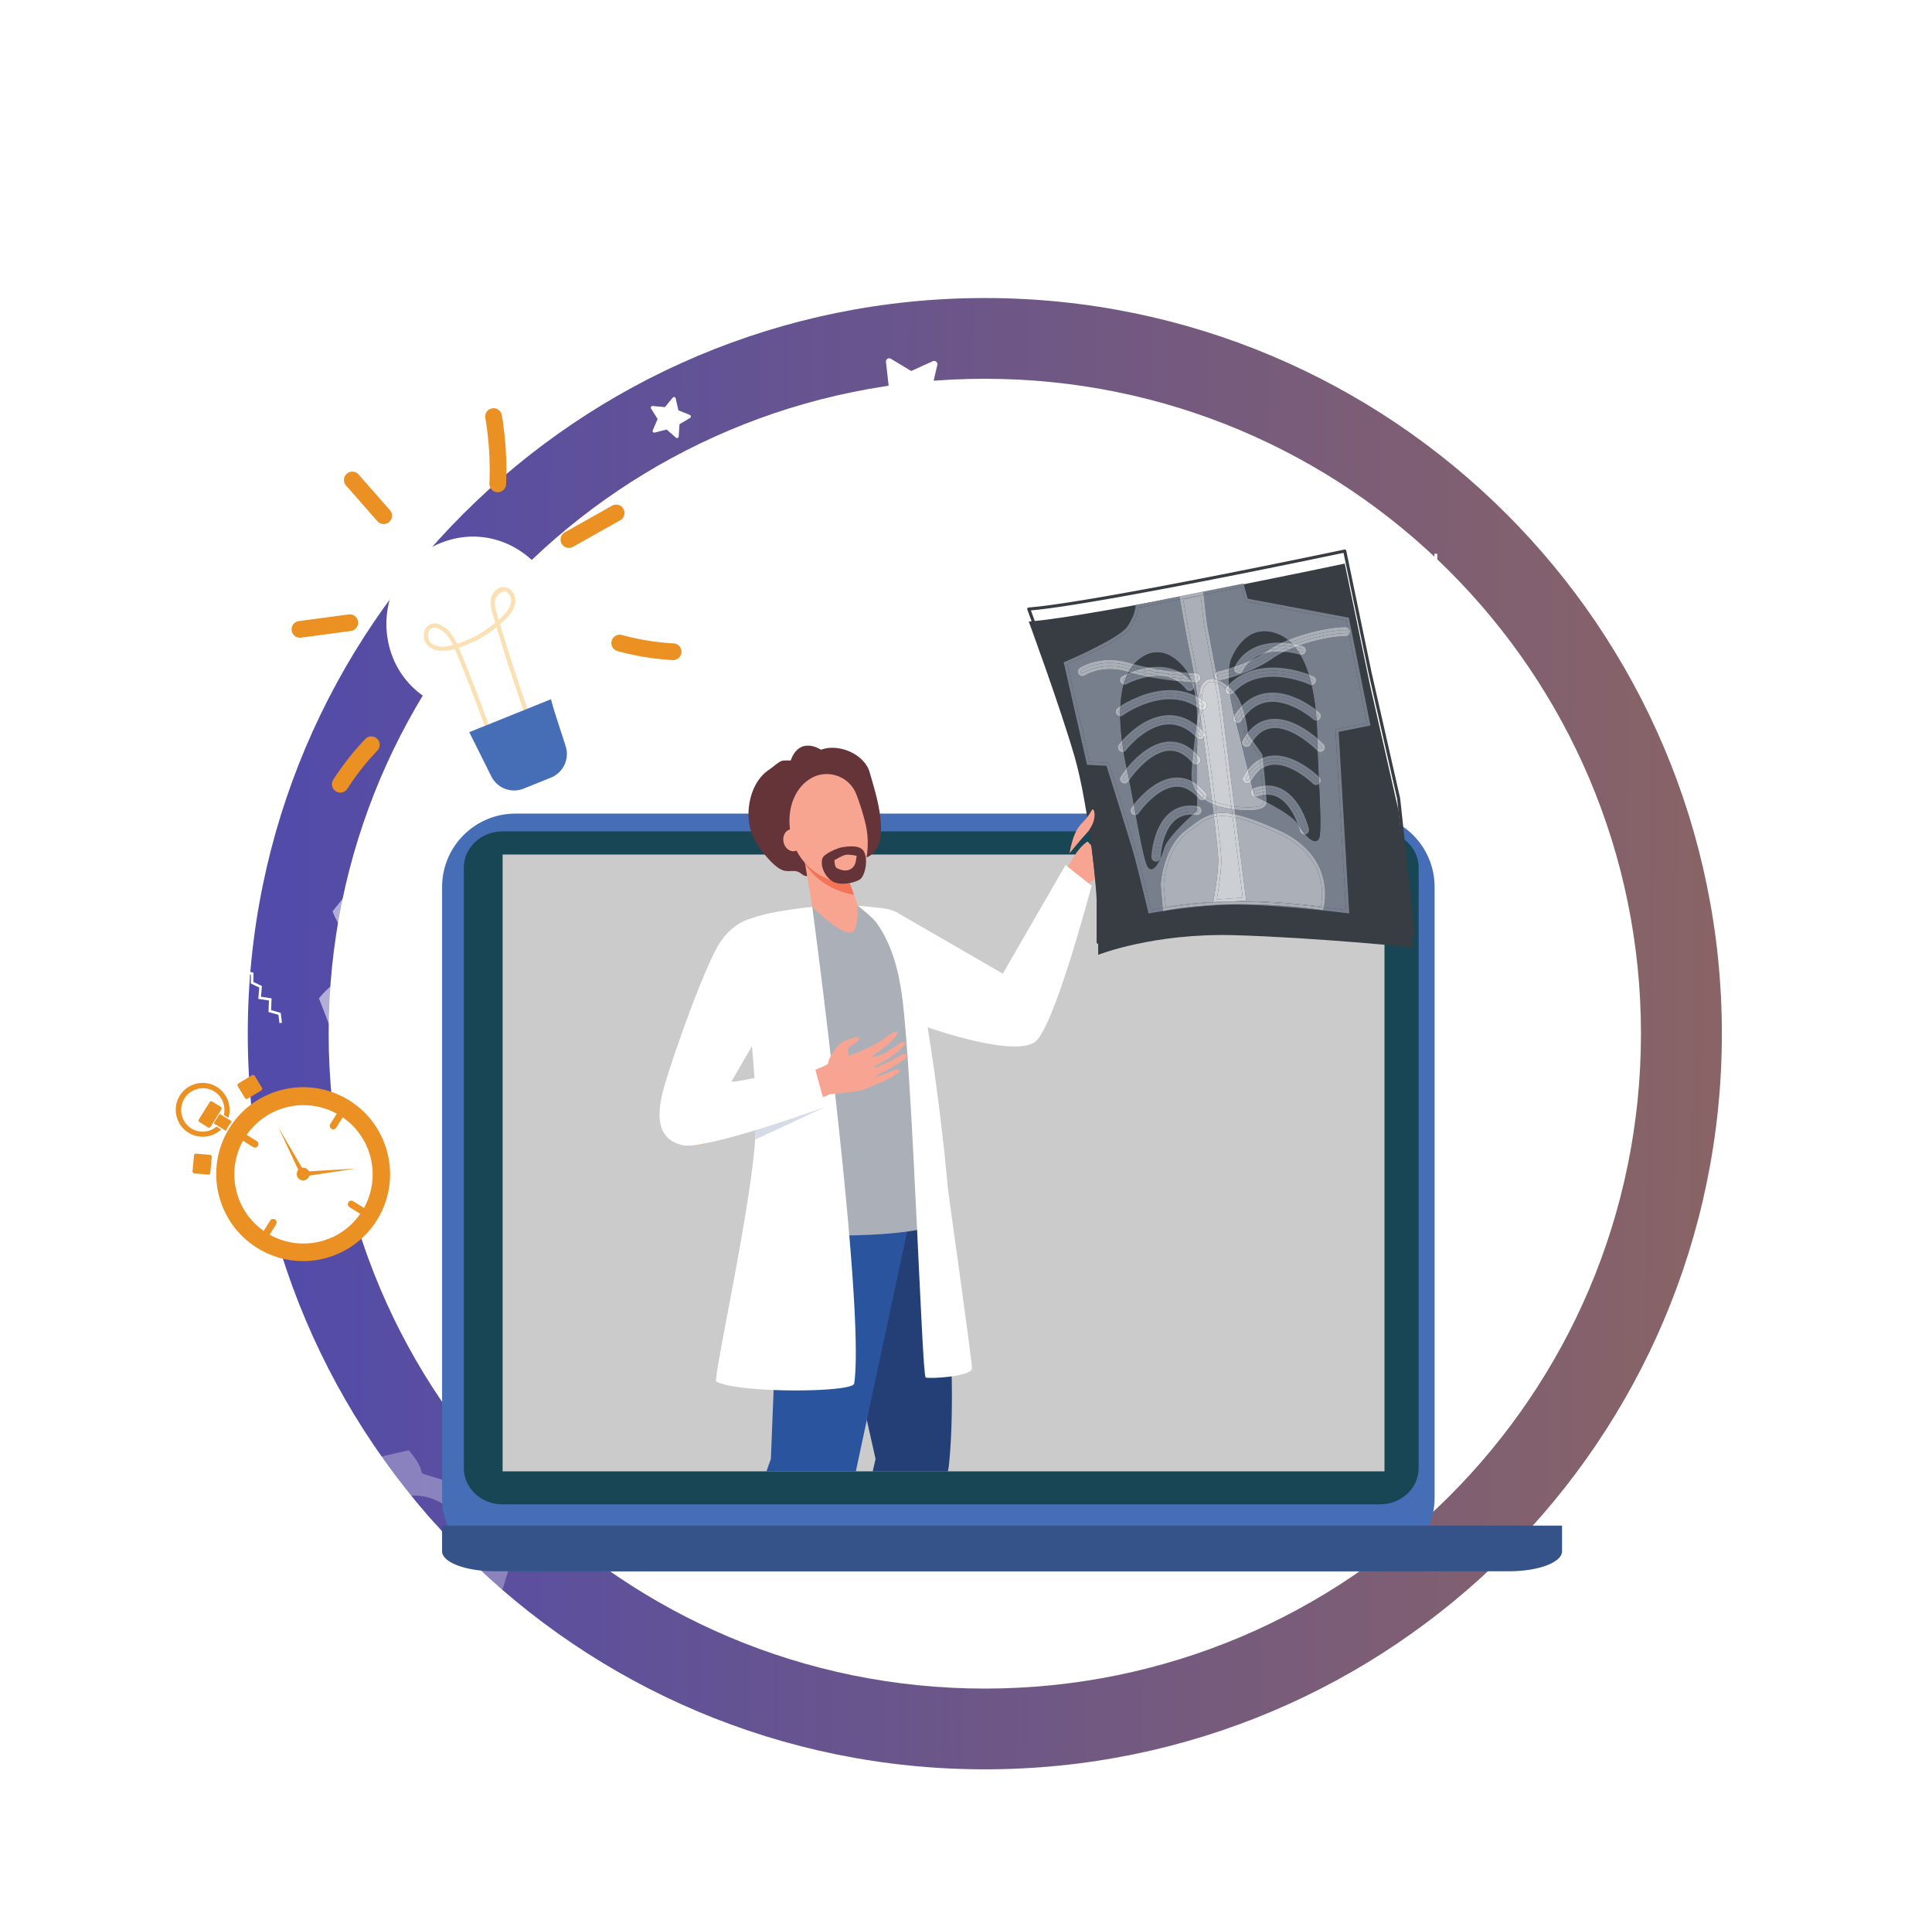<svg xmlns="http://www.w3.org/2000/svg" width="616" height="611" fill="none" viewBox="0 0 616 611">
  <g filter="url(#a)">
    <path fill="url(#b)" fill-rule="evenodd" d="M296 490.262c115.542 0 209.207-93.466 209.207-208.762S411.542 72.738 296 72.738c-115.542 0-209.207 93.466-209.207 208.762S180.458 490.262 296 490.262ZM296 516c129.787 0 235-104.989 235-234.5S425.787 47 296 47 61 151.989 61 281.5 166.213 516 296 516Z" clip-rule="evenodd"/>
  </g>
  <g filter="url(#c)">
    <path fill="#EB9124" d="M120.194 384.935C112.11 397.91 94.976 401.89 82 393.804c-12.976-8.084-16.956-25.217-8.871-38.192 8.084-12.975 25.218-16.956 38.194-8.872 12.975 8.084 16.955 25.219 8.871 38.195Z"/>
    <path fill="#EB9124" d="M119.581 384.553c-7.874 12.638-24.561 16.513-37.2 8.64-12.637-7.874-16.513-24.562-8.64-37.2 7.874-12.638 24.562-16.515 37.2-8.64 12.638 7.875 16.514 24.562 8.64 37.2Z"/>
    <path fill="#fff" d="M108.43 351.624c10.337 6.44 13.496 20.04 7.056 30.377-6.44 10.336-20.04 13.497-30.377 7.055-10.337-6.44-13.496-20.041-7.056-30.377 6.44-10.336 20.04-13.494 30.377-7.055Z"/>
    <path fill="#fff" d="M114.413 381.333c-6.095 9.783-19.012 12.784-28.795 6.689-9.782-6.095-12.782-19.014-6.687-28.796 6.094-9.783 19.012-12.784 28.794-6.689 9.783 6.095 12.783 19.014 6.688 28.796Z"/>
    <path fill="#EB9124" d="m86.16 385.043-1.98 3.178a1.116 1.116 0 0 0 1.894 1.179l1.979-3.178a1.116 1.116 0 0 0-1.893-1.179Zm24.919-5.787a1.116 1.116 0 0 0 .357 1.536l3.177 1.979a1.116 1.116 0 0 0 1.179-1.893l-3.177-1.979a1.116 1.116 0 0 0-1.536.357Zm-3.809-28.097-1.979 3.178a1.116 1.116 0 0 0 1.893 1.179l1.98-3.178a1.118 1.118 0 0 0-.357-1.536 1.117 1.117 0 0 0-1.537.357Zm-30.075 6.986a1.116 1.116 0 0 0 .357 1.536l3.177 1.979a1.116 1.116 0 0 0 1.18-1.893l-3.178-1.979a1.116 1.116 0 0 0-1.536.357Zm.897-12.143-2.28-3.752a.649.649 0 0 1 .218-.893l4.3-2.617a.649.649 0 0 1 .896.217l2.28 3.749a.654.654 0 0 1-.217.898l-4.3 2.614a.653.653 0 0 1-.897-.216ZM66.93 364.124l-4.371-.394a.65.65 0 0 0-.708.591l-.453 5.012a.653.653 0 0 0 .59.709l4.37.394a.651.651 0 0 0 .71-.591l.452-5.012a.652.652 0 0 0-.59-.709Zm.24-8.962a.637.637 0 0 1-.875.201l-2.681-1.669a.638.638 0 0 1-.204-.876l3.41-5.47a.636.636 0 0 1 .874-.204l2.681 1.671a.634.634 0 0 1 .203.874l-3.409 5.473Z"/>
    <path fill="#EB9124" d="M69.05 355.115a6.944 6.944 0 0 1-8.099.551 6.941 6.941 0 0 1 7.34-11.781 6.942 6.942 0 0 1 3.077 7.515l1.454.906c1.12-3.633-.287-7.712-3.662-9.817-4.017-2.501-9.321-1.27-11.824 2.747-2.503 4.018-1.27 9.322 2.746 11.826 3.375 2.102 7.657 1.566 10.425-1.041l-1.457-.906Z"/>
    <path fill="#EB9124" d="M72.66 355.319c.398-.638.817-1.255 1.257-1.851l-3.87-2.41-1.882 3.023 3.82 2.38c.215-.384.44-.763.675-1.142Zm25.061 13.202a2.033 2.033 0 1 1-2.15 3.452 2.033 2.033 0 0 1 2.15-3.452Z"/>
    <path fill="#EB9124" d="m88.795 355.432 8.48 14.472a.767.767 0 0 1-.272 1.049.768.768 0 0 1-1.047-.273c-.034-.06.288.617-7.16-15.248Z"/>
    <path fill="#EB9124" d="m113.418 368.494-16.582 2.528a.764.764 0 1 1-.23-1.512c.065-.01-.681.04 16.812-1.016Z"/>
    <path fill="#EB9124" d="M97.085 369.542a.832.832 0 0 1-.878 1.411.832.832 0 0 1 .878-1.411Z"/>
    <path fill="#fff" fill-opacity=".55" d="M133.271 286.196c-11.036 4.262-16.522 16.659-12.266 27.694 4.26 11.031 16.663 16.522 27.694 12.261 11.032-4.261 16.523-16.659 12.262-27.693-4.26-11.032-16.659-16.523-27.69-12.262Zm3.009 7.806c-6.721 2.596-10.063 10.151-7.469 16.872 2.597 6.721 10.15 10.066 16.875 7.47 6.721-2.595 10.067-10.149 7.465-16.871-2.594-6.721-10.15-10.066-16.871-7.471Zm27.62-7.954c.44.358 1.051.432 1.567.194 2.527-1.172 7.511-.924 10.025-.498l4.776 12.359c-1.579 2.004-5.1 5.54-7.76 6.372-.54.168-.94.633-1.027 1.195l-1.613 10.289a1.499 1.499 0 0 0 .62 1.453c2.278 1.604 4.555 6.043 5.445 8.435l-8.317 10.312c-2.523-.365-7.349-1.647-9.398-3.532a1.496 1.496 0 0 0-1.551-.297l-9.713 3.754a1.484 1.484 0 0 0-.948 1.26c-.253 2.773-2.959 6.966-4.585 8.932l-13.092-2.046c-.944-2.367-2.245-7.187-1.634-9.905a1.503 1.503 0 0 0-.524-1.488l-8.105-6.537a1.492 1.492 0 0 0-1.567-.194c-2.527 1.172-7.511.923-10.029.497l-4.772-12.359c1.579-2.004 5.1-5.539 7.76-6.372.54-.168.939-.633 1.027-1.195l1.608-10.288a1.485 1.485 0 0 0-.611-1.454c-2.282-1.604-4.555-6.043-5.449-8.435l8.317-10.312c2.527.362 7.349 1.647 9.398 3.532.42.384 1.023.501 1.55.294l9.714-3.752c.528-.203.898-.69.948-1.259.253-2.773 2.963-6.966 4.584-8.932l13.089 2.046c.952 2.367 2.249 7.187 1.642 9.905a1.484 1.484 0 0 0 .52 1.488l8.105 6.538Z"/>
    <path fill="#fff" fill-opacity=".3" d="M137.04 473.475c-8.782-2.683-18.075 2.257-20.762 11.038-2.683 8.778 2.259 18.073 11.04 20.756 8.782 2.686 18.072-2.257 20.759-11.035 2.683-8.781-2.259-18.076-11.037-20.759Zm-1.901 6.213c-5.347-1.637-11.012 1.374-12.646 6.723-1.633 5.349 1.376 11.011 6.726 12.647 5.347 1.635 11.009-1.376 12.643-6.725 1.637-5.349-1.373-11.011-6.723-12.645Zm20.679 8.374c.1.431.433.768.865.869 2.104.497 5.028 3.038 6.363 4.5l-3.01 9.837c-1.922.467-5.769.938-7.79.172a1.164 1.164 0 0 0-1.201.236l-5.913 5.515c-.322.3-.446.76-.319 1.181.621 2.07-.117 5.876-.717 7.762l-10.021 2.314c-1.366-1.433-3.699-4.528-4.046-6.662a1.161 1.161 0 0 0-.806-.923l-7.728-2.363a1.159 1.159 0 0 0-1.184.313c-1.483 1.575-5.148 2.838-7.08 3.261l-7.014-7.522c.556-1.901 2.069-5.465 3.744-6.836.343-.278.494-.729.398-1.157l-1.822-7.877a1.155 1.155 0 0 0-.862-.867c-2.107-.497-5.031-3.038-6.366-4.502l3.01-9.834c1.925-.471 5.769-.941 7.793-.175.412.155.879.064 1.198-.237l5.913-5.511c.322-.303.449-.761.322-1.184-.624-2.07.114-5.873.714-7.762l10.021-2.311c1.369 1.43 3.699 4.527 4.049 6.661.072.436.384.793.803.921l7.732 2.365c.422.128.878.005 1.184-.315 1.482-1.575 5.144-2.838 7.079-3.259l7.015 7.52c-.556 1.901-2.073 5.465-3.748 6.836a1.16 1.16 0 0 0-.394 1.157l1.818 7.877Z"/>
    <path fill="#fff" fill-opacity=".52" d="M427.238 340.026c-5.808 11.053-1.559 24.721 9.495 30.528 11.052 5.809 24.722 1.558 30.53-9.495 5.809-11.053 1.555-24.722-9.495-30.529-11.054-5.808-24.723-1.557-30.53 9.496Zm7.818 4.109c-3.539 6.733-.947 15.061 5.786 18.6 6.735 3.539 15.062.948 18.601-5.786 3.537-6.734.947-15.061-5.786-18.599-6.733-3.539-15.061-.949-18.601 5.785Zm16.427-25.511a1.578 1.578 0 0 0 1.376-.934c1.196-2.687 5.332-5.953 7.626-7.363l12.379 6.505c.14 2.689-.204 7.947-1.741 10.457a1.585 1.585 0 0 0 .014 1.665l5.872 9.295c.319.505.902.787 1.498.724 2.925-.307 7.82 1.641 10.189 2.922l.556 13.974c-2.26 1.466-6.986 3.797-9.927 3.723a1.578 1.578 0 0 0-1.435.843l-5.112 9.732c-.28.53-.233 1.174.12 1.66 1.729 2.379 2.488 7.594 2.563 10.285l-11.823 7.469c-2.398-1.224-6.781-4.151-8.186-6.735a1.575 1.575 0 0 0-1.449-.821l-10.984.435a1.585 1.585 0 0 0-1.379.935c-1.196 2.688-5.329 5.952-7.623 7.364l-12.381-6.505c-.138-2.69.205-7.948 1.738-10.457a1.58 1.58 0 0 0-.009-1.665l-5.872-9.295a1.579 1.579 0 0 0-1.499-.726c-2.924.307-7.82-1.641-10.188-2.922l-.559-13.975c2.26-1.465 6.986-3.794 9.927-3.721a1.577 1.577 0 0 0 1.435-.842l5.115-9.732a1.58 1.58 0 0 0-.12-1.66c-1.729-2.381-2.491-7.594-2.565-10.285l11.825-7.469c2.398 1.224 6.78 4.151 8.186 6.733.285.527.847.846 1.446.823l10.987-.437Z"/>
    <path fill="#fff" d="m252.867 172.792-4.812-.711-.761-6.578-7.027-1.764-1.519-4.973-2.891.241 2.032 6.654 6.659 1.671.792 6.844 7.242 1.071.285-2.455Zm230.843 81.985-5.725 1.012-3.122-4.877 1.178-.756 2.62 4.09 5.896-1.043 2.668 6.168 3.825-1.174.301 1.374-4.919 1.509-2.722-6.303ZM93.964 433.286l-1.091-5.711 4.833-3.193.772 1.17-4.053 2.678 1.124 5.881-6.131 2.749 1.226 3.811-1.37.317-1.576-4.893 6.266-2.809Zm194.47-299.168-2.944-6.961-7.404-1.523a1.04 1.04 0 0 1-.473-1.802l5.715-4.953-.843-7.512c-.094-.856.833-1.45 1.568-1.006l6.474 3.903 6.887-3.123a1.04 1.04 0 0 1 1.442 1.182l-1.712 7.365 5.095 5.584c.583.635.181 1.66-.675 1.733l-7.533.649-3.735 6.574c-.425.748-1.526.683-1.862-.11Zm157.898 48.791 4.167-1.063.771-5.294 6.019-.534.076-3.557.928.098-.093 4.313-6.115.54-.754 5.182-4.768 1.217-.231-.902Zm-66.781-36.238-4.5 1.161-2.2-5.679-4.549 1.909-1.969-5.711-4.179.167-1.776-4.286-2.627.779-.266-1.336 3.495-1.037 1.856 4.477 4.239-.167 1.857 5.395 4.507-1.89 2.253 5.809 4.359-1.125 2.546 4.505-.927.779-2.119-3.75ZM78.322 305.437l2.497.62-.039 2.937 2.729 1.314-.288 3.417 3.367.51-.15 3.763 3.067.857.39 3.183-.799.096-.325-2.649-3.164-.883.147-3.678-3.4-.515.305-3.616-2.692-1.297.038-2.811-1.876-.465.193-.783Z"/>
    <path fill="#466EB6" d="M434.009 496.867H164.352c-12.922 0-23.398-10.476-23.398-23.397V278.743c0-12.923 10.476-23.398 23.398-23.398h269.657c12.926 0 23.401 10.475 23.401 23.398V473.47c0 12.921-10.475 23.397-23.401 23.397Z"/>
    <path fill="#184655" d="M439.99 475.537H160.215c-6.812 0-12.333-5.182-12.333-11.572V272.581c0-6.391 5.521-11.574 12.333-11.574H439.99c6.81 0 12.333 5.183 12.333 11.574v191.384c0 6.39-5.523 11.572-12.333 11.572Z"/>
    <path fill="#355389" d="M140.954 482.317v8.197c0 3.51 7.54 6.353 16.841 6.353h323.411c9.301 0 16.842-2.843 16.842-6.353v-8.197H140.954Z"/>
    <path fill="#CBCBCB" d="M441.43 465.014H160.251V268.392H441.43v196.622Z"/>
    <path fill="#fff" d="M140.468 169.106c-22.961 9.251-23.048 42.118-.102 51.684 4.121 1.718 7.431 4.945 9.425 8.941l6.86 13.748a8.121 8.121 0 0 0 10.302 3.906l8.698-3.505a8.121 8.121 0 0 0 4.716-9.957c-4.612-14.745-7.38-19.848-3.994-27.642 9.904-22.797-12.939-46.428-35.905-37.175Z"/>
    <path fill="#FAE0B2" d="M157.868 187.095c-.363 1.876.409 3.998 1.143 6.474 1.703-1.546 3.66-3.443 3.939-5.642.196-1.543-.834-3.431-2.371-3.478-.165-.005-2.456 1.332-2.711 2.646Zm-20.032 14.169c1.507 1.037 3.669 1.157 6.607.357-1.001-2.072-2.201-3.869-4.018-4.93-4.098-2.393-5.116 2.833-2.589 4.573Zm18.417 30.904c-4.43-12.528-9.646-25.631-11.249-29.318-13.496 3.808-11.522-11.757-3.908-7.309 2.171 1.265 3.526 3.341 4.64 5.696a36.206 36.206 0 0 0 12.17-6.705c-.927-3.124-1.777-5.46-1.345-7.69.652-3.368 4.354-5.071 6.605-2.435.845.99 1.269 2.403 1.106 3.688-.348 2.742-2.733 5.036-4.842 6.887a600.605 600.605 0 0 0 9.831 30.039l-1.255.448a603.804 603.804 0 0 1-9.687-29.551 37.48 37.48 0 0 1-12.033 6.54c2.036 4.719 7.064 17.505 11.222 29.264l-1.255.446Z"/>
    <path fill="#466EB6" d="M149.605 229.396c.059.113.128.221.186.335l6.86 13.748a8.121 8.121 0 0 0 10.302 3.906l8.698-3.505a8.121 8.121 0 0 0 4.716-9.957c-2.051-6.558-3.736-11.208-4.679-15.036l-26.083 10.509Z"/>
    <path fill="#EB9124" d="m120.369 162.189-10.037-11.42a2.664 2.664 0 0 1 4.003-3.518l10.036 11.417a2.666 2.666 0 0 1-4.002 3.521Zm-8.546 34.955-15.841 2.114a2.663 2.663 0 1 1-.705-5.28l15.841-2.114a2.664 2.664 0 1 1 .705 5.28Zm-4.758 51.081a2.665 2.665 0 0 1-.8-3.683 87.094 87.094 0 0 1 10.208-12.973 2.664 2.664 0 1 1 3.856 3.678 81.635 81.635 0 0 0-9.582 12.178 2.665 2.665 0 0 1-3.682.8Zm51.536-95.322a2.663 2.663 0 0 1-2.552-2.772c.288-6.98-.152-14.014-1.308-20.903a2.664 2.664 0 1 1 5.255-.882 106.612 106.612 0 0 1 1.376 22.005 2.664 2.664 0 0 1-2.771 2.552Zm20.466 16.397a2.664 2.664 0 0 1 1.015-3.628l15.065-8.48a2.663 2.663 0 1 1 2.614 4.642l-15.065 8.481a2.667 2.667 0 0 1-3.629-1.015Zm36.144 37.05a2.607 2.607 0 0 1-.726.059 83.586 83.586 0 0 1-17.625-2.868 2.664 2.664 0 0 1 1.413-5.137 78.423 78.423 0 0 0 16.5 2.686 2.666 2.666 0 0 1 .438 5.26Z"/>
    <path fill="#fff" d="m486.889 305.062-2.949-2.582-3.798.966a.54.54 0 0 1-.627-.734l1.544-3.603-2.093-3.314a.54.54 0 0 1 .506-.824l3.903.356 2.504-3.014a.54.54 0 0 1 .942.225l.867 3.822 3.638 1.452a.538.538 0 0 1 .078.963l-3.364 2.007-.256 3.911a.54.54 0 0 1-.895.369ZM215.505 135.506l-2.948-2.583-3.799.968a.54.54 0 0 1-.628-.737l1.545-3.6-2.092-3.314a.539.539 0 0 1 .504-.825l3.903.356 2.506-3.014a.538.538 0 0 1 .939.226l.868 3.821 3.641 1.452a.539.539 0 0 1 .076.963l-3.367 2.006-.256 3.912a.538.538 0 0 1-.892.369Zm64.218 77.14-3.513-3.077-4.526 1.152a.642.642 0 0 1-.748-.876l1.84-4.291-2.492-3.951a.64.64 0 0 1 .601-.979l4.65.423 2.986-3.592a.642.642 0 0 1 1.119.269l1.034 4.554 4.338 1.728a.643.643 0 0 1 .09 1.149l-4.011 2.391-.305 4.659a.642.642 0 0 1-1.063.441Z"/>
    <path fill="#F8A492" d="M345.988 278.312c2.521-1.715 6.642-3.847 6.447-6.127-.194-2.279-5.671-7.951-5.671-7.951-3.88 2.474-6.886 9.502-6.886 9.502l6.11 4.576Z"/>
    <path fill="#233F75" d="M302.208 465.053h-23.961l.92-3.98-6.53-29.094-9.244-57.509 29.321-8.396 7.754 20.089s5.061 47.938 2.114 76.638a22.671 22.671 0 0 1-.374 2.252Z"/>
    <path fill="#2B549E" d="m244.363 465.053 1.421-4.022 2.867-71.542 6.653-22.367 33.656.69.925 17.753-17.019 79.488h-28.503Z"/>
    <path fill="#fff" d="m285.612 286.65 34.125 19.715 19.991-34.623 8.313 6.57s-12.059 46.094-18.236 49.966c-7.864 4.928-36.678-5.726-36.678-5.726l-7.515-35.902Z"/>
    <path fill="#ABAFB8" d="M258.98 285.072s-11.27 1.425-13.901 3.358c-2.964 2.176-12.142 12.327-12.142 12.327s19.103 54.72 18.362 64.455c-.738 9.736-2.833 24.154-2.833 24.154s37.094 2.341 51.143-3.203c0 0-4.436-22.061-4.436-27.853 0-5.792-6.521-62.892-8.296-65.925-1.772-3.032-13.337-7.648-13.337-7.648l-14.56.335Z"/>
    <path fill="#fff" d="M309.906 432.282c.238-1.165-7.621-56.374-7.782-58.331-1.59-19.447-8.876-78.555-15.712-86.77-.822-.763-2.858-1.4-5.091-1.676-3.749-.458-7.781-.768-7.781-.768s4.771 3.771 5.908 5.381c5.096 7.208 7.176 15.567 8.301 24.478 3.261 25.843 6.228 120.081 7.384 120.499 1.295.465 14.246-.234 14.773-2.813Z"/>
    <path fill="#643438" d="M261.756 234.983s-6.789-4.589-9.659 3.451c.022-.064-2.398-.042-2.725.069-1.396.473-2.745 1.927-3.99 2.725-4.434 2.838-6.478 8.352-6.719 13.416-.293 6.146 2.247 10.639 6.288 15.077 1.191 1.31 2.464 2.585 4.025 3.422 1.88 1.007 3.367.207 5.135.635 1.489.362 2.013 1.932 3.768 1.366 2.462-.795 5.047-3.877 8.097-3.422 3.05.456 10.087-2.286 10.105-2.294 9.044-3.525 2.936-21.024 1.203-27.238-1.629-5.839-9.935-9.319-15.528-7.207Z"/>
    <path fill="#F7A491" d="m269.924 274.748 2.351 6.407 1.265 3.582s.086 6.41-1.408 8.072c-2.572 2.858-13.152-7.737-13.152-7.737l-3.353-20.158 14.297 9.834Z"/>
    <path fill="#F47458" d="M256.715 271.447c4.025 6.24 10.957 9.091 15.582 9.767l-2.373-6.466-14.297-9.834 1.088 6.533Z"/>
    <path fill="#F7A491" d="M258.377 244.209c5.386-3.296 12.458-.795 14.673 5.019a76.46 76.46 0 0 1 2.9 9.312c2.065 8.606-.551 18.002-4.475 18.866-3.921.867-16.001-2.331-19.1-14.509-1.915-7.517.347-15.232 6.002-18.688Z"/>
    <path fill="#F7A491" d="M255.479 263.23c.421 1.905-.502 3.729-2.06 4.074-1.558.344-3.163-.923-3.584-2.829-.421-1.905.502-3.729 2.06-4.074 1.558-.344 3.163.923 3.584 2.829Z"/>
    <path fill="#fff" d="M258.98 285.072s-16.478 1.624-20.668 4.377c-2.664 1.752-.579 21.268-.579 21.268s3.771 29.483 3.248 44.376a141.2 141.2 0 0 1-.214 4.246c-1.464 22.415-13.444 76.086-12.401 77.034 6.748 3.766 43.572 3.613 43.998.635 3.601-25.219-13.384-151.936-13.384-151.936Z"/>
    <path fill="#D5DCE8" d="M241.013 353.889c-.008.411-.019.812-.032 1.204-.05 1.42-.121 2.811-.209 4.177l22.424-10.447-22.183 5.066Z"/>
    <path fill="#F8A492" d="M287.362 332.323c-.765.352-2.018.967-2.853 1.528-.903.606-1.922.882-2.757 1.278-1.654.79-2.853 1.383-2.846 1.3.008-.109-.425-.18.399-.749.992-.684 3.414-1.686 4.798-2.804.785-.632 2.503-1.858 2.503-1.858s2.26-2.321 2.169-2.494c-.485-.933-2.469.237-3.424 1.229-.931.334-2.7 1.674-2.7 1.674s-4.178 1.932-4.449 1.358c-.113-.243 2.312-1.725 4.471-3.542 2.003-1.689 3.759-3.71 3.49-4.14-.45-.734-2.872.91-2.872.91s-1.635 1.239-2.211 1.61c-.672.436-2.784 1.591-2.784 1.591s-7.533 3.69-7.739 3.126c-.21-.564-.151-2.24.241-2.624.391-.387 1.401-.825 1.863-1.12.606-.387 1.536-1.366 1.108-1.864-.431-.497-3.985.827-3.985.827s-2.103.968-3.045 2.255c-3.269 4.466-2.403 4.808-2.836 5.369-.515.665-11.087 4.524-11.087 4.524s-31.741 7.875-33.441 8.444l4.221 12.803c1.955-.274 37.478-14.504 41.082-16.19 0 0 5.01-.468 8.148-.862 3.136-.396 5.975-2.144 6.844-2.39.13-.035 2.983-1.017 6.195-3.139 2.77-1.829-.669-1.322-.669-1.322s-5.723 2.496-5.832 2.021c-.083-.364 3.117-1.548 6.201-3.542a195.36 195.36 0 0 0 2.289-1.494c1.874-1.238 1.669-2.708-.492-1.713Z"/>
    <path fill="#fff" d="M239.713 288.781s-5.337.734-9.94 7.341c-4.603 6.602-14.753 35.081-17.924 45.978-3.203 11.009-1.578 17.123 5.627 18.923 7.205 1.802 45.72-12.2 45.72-12.2l-3.603-13.209s-25.516 5.644-26.418 5.204l8.006-13.81s6.271-22.349-1.468-38.227Z"/>
    <path fill="#643438" d="M267.736 266.238s-5.17 1.689-5.593 3.587c-.421 1.9.212 4.642 2.745 6.754 2.533 2.11 7.948.808 9.425-.352 1.477-1.162 2.602-6.085 1.125-8.83-1.477-2.742-7.702-1.159-7.702-1.159Z"/>
    <path fill="#F7A491" d="M266.047 270.211s.032 2.117.738 2.499c.687.369 1.554.679 2.359.755 1.299.123 2.474-.43 3.158-1.435.069-.098.13-.199.182-.305.527-1.056.633-2.92.633-2.92s-2.181-.529-3.446-.317c-1.266.212-3.624 1.723-3.624 1.723Z"/>
  </g>
  <path fill="#373D43" d="M420.205 294.514v-45.741c0-.389-.158-.769-.432-1.043a1.487 1.487 0 0 0-1.042-.432h-30.466v2.949h28.991v44.267h2.949Z"/>
  <g filter="url(#d)">
    <path fill="#373D43" d="M328.01 194.134s9.893 26.816 14.579 42.957c4.686 16.142 7.55 46.342 7.55 49.986v13.279s17.702-7.03 43.735-6.248c26.033.78 56.753 3.905 56.753 3.905l-4.687-43.478-9.111-40.094-8.07-38.792s-80.182 16.923-100.749 18.485Z"/>
  </g>
  <path fill="#373D43" d="m328.01 194.134-.46.171s.154.417.433 1.182c1.956 5.348 10.042 27.646 14.134 41.741 2.33 8.021 4.217 19.597 5.517 29.606a398.71 398.71 0 0 1 1.495 13.212c.341 3.586.519 6.167.518 7.031v13.279c0 .163.081.315.215.407.135.091.307.11.458.05l.176-.068c1.795-.679 17.1-6.208 39.337-6.207 1.319 0 2.661.02 4.026.06 13.004.39 27.186 1.366 38.114 2.245a1056.864 1056.864 0 0 1 17.235 1.522l1.368.136a.49.49 0 0 0 .539-.542l-4.686-43.477-.01-.056-9.11-40.09-8.069-38.787a.492.492 0 0 0-.582-.38c-.004 0-1.253.264-3.485.73-7.812 1.63-27.628 5.726-47.736 9.586-20.102 3.858-40.524 7.481-49.464 8.159a.49.49 0 0 0-.423.661l.46-.171.038.49c10.345-.787 35.516-5.408 58.144-9.836 22.619-4.427 42.668-8.658 42.668-8.658l-.101-.481-.481.101 8.071 38.791.001.009 9.104 40.065 4.684 43.45.489-.052.05-.49c-.007 0-30.73-3.125-56.788-3.907a136.189 136.189 0 0 0-4.056-.061c-23.894.001-39.837 6.329-39.875 6.344l.181.457h.491v-13.279c-.001-.957-.181-3.517-.523-7.124-1.028-10.808-3.513-30.822-7.045-42.998-4.697-16.173-14.589-42.985-14.591-42.991l-.461.17Z"/>
  <path fill="#777F8C" d="M429.143 290.057a510.629 510.629 0 0 0-7.082-.798c.162-.702.448-2.225.448-4.236 0-2.762-.541-6.457-2.703-10.185-2.161-3.73-5.942-7.473-12.339-10.339-5.859-2.625-10.167-4.172-13.565-4.888l-.197-1.572c1.411.174 2.877.281 4.24.283 1.518-.002 2.901-.131 3.965-.482.532-.177.991-.411 1.343-.749.352-.333.578-.803.573-1.317l-.001-.129c3.452 1.8 8.224 4.554 9.829 6.766.556 1.448.81 2.487.814 2.502l-.001-.003a1.474 1.474 0 0 0 1.433 1.132h.03l.028-.003.228-.028.025-.003c1.117 1.259 2.257 2.119 3.148 2.119.475 0 .88-.245 1.172-.804.768-1.47.437-9.227.042-17.386a1.47 1.47 0 0 0 .115-2.198 11.92 11.92 0 0 0-.233-.225 592.673 592.673 0 0 1-.353-8.093c.266.207.588.312.908.312h.004c.364 0 .735-.136 1.019-.41v.001a1.474 1.474 0 0 0 .043-2.084 29.862 29.862 0 0 0-2.07-1.917 104.121 104.121 0 0 0-.227-5.599c.39-.011.779-.179 1.06-.494h-.001a1.474 1.474 0 0 0-.121-2.081 21.732 21.732 0 0 0-1.255-1.016c-.278-2.542-.687-5.176-1.28-7.736l.022.001h.002c.551 0 1.08-.315 1.33-.846l-.001.001c.097-.203.143-.419.143-.63a1.478 1.478 0 0 0-.842-1.332l-.001-.001a23.593 23.593 0 0 0-1.587-.644c-.704-2.239-1.581-4.354-2.673-6.221.125.032.252.048.377.048h.001a1.474 1.474 0 0 0 .449-2.878c-.031-.01-.319-.099-.809-.222a58.382 58.382 0 0 1 3.045-.946c4.364-1.233 8.644-1.911 11.348-1.911h.01c.47 0 .889-.22 1.158-.562l5.647 28.237-10.005 2.001 3.347 57.565Zm-62.199-.006c-.585-2.447-3.389-14.141-4.595-18.364-1.349-4.717-8.728-28.2-8.729-28.204l-.104-.326-6.131-.305-7.089-31.151c1.159-.5 4.818-2.099 8.711-4.046 2.358-1.18 4.801-2.485 6.837-3.757 2.037-1.28 3.658-2.489 4.427-3.626 2.157-3.235 2.634-5.653 2.738-6.577l13.213-2.642c.358 2.07 2.151 12.37 3.296 17.774.331 1.563.697 3.516 1.086 5.76-.467-.033-1.12-.081-1.916-.148-.886-1.359-4.57-6.486-9.71-6.486-1.742 0-3.652.589-5.677 2.114a11.522 11.522 0 0 0-1.755 1.641 40.492 40.492 0 0 1-1.25-.364c-2.346-.722-4.514-.994-6.446-.994-5.696.001-9.326 2.356-9.571 2.519h-.001a1.471 1.471 0 0 0-.408 2.044c.283.424.75.656 1.224.656h.004c.28 0 .565-.081.815-.246l.032-.021c.354-.22 3.362-1.995 7.932-1.995h.006c1.657.001 3.52.232 5.546.855l.367.111c-.066.126-.133.256-.197.383-1.088.455-1.745.81-1.792.834l.003-.001a1.472 1.472 0 0 0-.582 2.002v-.001c.223.406.61.665 1.031.742-.579 2.113-.898 4.422-1.027 6.808-.571.365-.897.6-.93.623l.001-.001-.001.001a1.47 1.47 0 0 0-.311 2.061v.001c.287.387.73.596 1.177.599.033 2.613.249 5.256.565 7.783-.625.697-.991 1.174-1.058 1.261a1.473 1.473 0 0 0 1.171 2.365h.004c.134 0 .269-.018.4-.055.307 1.876.65 3.634.987 5.208-1.165 1.429-1.863 2.502-1.957 2.646v-.001a1.464 1.464 0 0 0-.233.797 1.472 1.472 0 0 0 1.471 1.475h.004c.482 0 .957-.24 1.237-.676l.001-.001c.004-.006.103-.158.287-.42.479 2.372.974 5.013 1.472 7.7a22.17 22.17 0 0 0-.863 1.162 1.479 1.479 0 0 0 .389 2.048l.001.001c.253.171.543.255.827.255h.004c.093 0 .187-.009.278-.027 1.472 7.944 2.909 15.445 3.93 16.676.307.369.632.536.966.536.939 0 1.944-1.314 2.786-3.11.068-.109.123-.229.162-.355.424-.961.802-2.036 1.098-3.113.836-3.02 6.37-8.306 9.084-10.761.408.021.829.065 1.261.135h.001l.239.02h.003c.716 0 1.332-.523 1.448-1.239v-.002l.019-.235c0-.712-.514-1.336-1.238-1.455a19.254 19.254 0 0 0-.236-.037v-2.881c.183.196.364.403.543.619.29.348.711.53 1.131.53h.004c.255 0 .513-.067.744-.203.77.525 1.597.962 2.445 1.329.132 1.072.259 2.117.382 3.128-1.197.27-2.277.711-3.314 1.281-1.788.982-3.454 2.327-5.472 3.847-3.797 2.867-5.793 7.225-6.859 10.846-1.064 3.625-1.196 6.534-1.198 6.56l-.001.031.62 7.446c-1.808.275-3.112.499-3.759.613Zm14.743-60.214a70.307 70.307 0 0 0-.234-4.527c.262.167.524.345.783.533-.084.597-.292 2.068-.549 3.994Zm.147-7.719a18.051 18.051 0 0 0-.834-.419 33.644 33.644 0 0 0-.426-2.119 1.46 1.46 0 0 0 .227-.787 1.463 1.463 0 0 0-.315-.91h.001a14.126 14.126 0 0 0-.3-.369c.429.029.742.049.921.058.237 1.438.479 2.96.726 4.546Zm9.561-3.521a14.276 14.276 0 0 0-1.45-1.027 10.554 10.554 0 0 0-1.249-.658h.053l.026-.002.207-.022.025-.003.027-.006a46.36 46.36 0 0 0 2.74-.703c.006.646.034 1.299.08 1.955-.155.151-.308.306-.459.466Zm-3.64-4.27-2.935-15.631-1.044-9.154 11.983-2.397 1.301 4.555 32.191 6.036.464 2.318a1.469 1.469 0 0 0-.719-.186c-2.983.002-7.512.728-12.168 2.042a59.006 59.006 0 0 0-6.176 2.106 12.29 12.29 0 0 0-3.266-1.902c-1.536-.596-2.938-.853-4.214-.853-7.74 0-10.818 9.433-10.818 9.433a18.73 18.73 0 0 0-.424 2.35c-2.084.64-3.493.95-3.517.953h.002a1.462 1.462 0 0 0-.66.33Z"/>
  <path fill="#777F8C" d="m366.205 291.187-.109-.456c0-.002-.209-.88-.544-2.275-.337-1.394-.797-3.303-1.301-5.357-1.006-4.108-2.181-8.809-2.848-11.141-1.001-3.508-5.408-17.612-7.547-24.437l-1.072-3.417-6.192-.308-7.437-32.678.38-.16c.001-.001.609-.259 1.62-.706a188.615 188.615 0 0 0 4.026-1.835c3.198-1.505 7.153-3.484 10.142-5.352 1.99-1.237 3.557-2.461 4.13-3.339 2.464-3.696 2.594-6.193 2.603-6.424v-.418l34.399-6.88 1.384 4.842 32.246 6.047 6.872 34.369-10.13 2.026 3.366 57.89-.586-.073c-.004-.001-1.384-.173-3.675-.433-2.29-.26-5.487-.607-9.107-.953-7.241-.692-16.185-1.384-22.962-1.384-1.355 0-2.623.027-3.771.088-7.665.403-14.608 1.294-18.909 1.937l.156-.035c.001 0 .135-.032.41-.088 1.924-.391 10.548-1.976 24.084-1.976h.002c7.218 0 15.835.451 25.58 1.773l.417.057.12-.403c.003-.009.047-.158.109-.429 3.403.36 5.981.666 7.082.798l-3.347-57.565 10.005-2.001-5.647-28.237a1.477 1.477 0 0 0-.439-2.2l-.464-2.318-32.191-6.036-1.301-4.555-11.983 2.397-.093-.818-7.606 1.487.082.474s.021.13.063.368l-13.213 2.642c-.104.924-.581 3.342-2.738 6.577-.769 1.137-2.39 2.346-4.427 3.626-2.036 1.272-4.479 2.577-6.837 3.757a180.304 180.304 0 0 1-8.711 4.046l7.089 31.151 6.131.305.104.326c.001.004 7.38 23.487 8.729 28.204 1.206 4.223 4.01 15.917 4.595 18.364.647-.114 1.951-.338 3.759-.613l.082.982c-.88.134-1.637.255-2.254.357-1.202.198-1.864.323-1.866.323l-.46.087Z"/>
  <path fill="#373D43" d="M378.894 214.766s-6.682-11.41-15.593-4.699c-8.91 6.713-6.126 25.508-3.899 35.577 2.228 10.068 5.012 28.863 6.683 30.877 1.671 2.014 3.899-2.014 5.012-6.042 1.115-4.026 10.581-12.082 10.581-12.082v-20.808c0-6.042.557-16.11-2.784-22.823Z"/>
  <path fill="#ABAFB8" d="M357.165 227.34a.49.49 0 0 1-.479-.491.493.493 0 0 1 .199-.396h.001c.007-.006.109-.081.297-.209-.01.364-.016.73-.018 1.096Zm25.05-2.707a16.563 16.563 0 0 0-.883-.545 43.817 43.817 0 0 0-.15-1.202c.282.146.564.302.844.468l.187 1.23.002.049Z"/>
  <path fill="#777F8C" d="m357.178 227.341-.013-.001c.002-.366.008-.731.018-1.096 1.481-1.004 8.282-5.288 15.822-5.288h.032c2.684.002 5.456.532 8.145 1.93.056.399.105.801.15 1.203-2.731-1.567-5.596-2.159-8.335-2.159h-.011c-8.232.014-15.371 5.217-15.517 5.315a.495.495 0 0 1-.291.096Z"/>
  <path fill="#ABAFB8" d="M357.168 228.324a1.479 1.479 0 0 1-1.177-.599v-.001a1.47 1.47 0 0 1 .311-2.061c.033-.023.359-.258.93-.623-.021.4-.037.801-.049 1.204-.188.128-.29.203-.297.209h-.001a.493.493 0 0 0 .28.887c-.001.327 0 .654.003.984Zm25.068-2.481a15.703 15.703 0 0 0-.783-.533 61.513 61.513 0 0 0-.121-1.221c.296.17.591.35.883.544.013.313.031.636.056.971l-.035.239Zm-.21-2.489a16.82 16.82 0 0 0-.844-.468 35.328 35.328 0 0 0-.182-1.187c.279.131.557.271.834.419l.192 1.236Z"/>
  <path fill="#777F8C" d="M357.176 228.324h-.008a64.67 64.67 0 0 1-.003-.984.057.057 0 0 0 .013.001v.983h-.002Zm.004 0h-.002v-.983a.489.489 0 0 0 .291-.097c.146-.097 7.285-5.3 15.517-5.314h.011c2.739 0 5.604.592 8.335 2.159.045.406.084.813.121 1.221-2.754-1.752-5.655-2.395-8.467-2.397h-.032c-7.799 0-14.849 5.073-14.901 5.123-.261.192-.57.288-.873.288Z"/>
  <path fill="#ABAFB8" d="m356.302 225.663.001-.002-.001.002Z"/>
  <path fill="#777F8C" d="M357.183 226.244c.012-.403.028-.804.049-1.204 2.315-1.475 8.651-5.055 15.805-5.067h.011c2.6 0 5.311.485 7.952 1.726.067.393.128.789.182 1.187-2.689-1.398-5.461-1.928-8.145-1.93h-.032c-7.54 0-14.341 4.283-15.822 5.288Z"/>
  <path fill="#ABAFB8" d="M357.848 238.75a.491.491 0 0 1-.391-.787c.034-.044.187-.244.448-.554.059.43.122.856.187 1.278a.496.496 0 0 1-.244.063Z"/>
  <path fill="#777F8C" d="M358.092 238.687a78.377 78.377 0 0 1-.187-1.278 30.323 30.323 0 0 1 3.979-3.917c2.645-2.16 6.266-4.302 10.278-4.517.227-.013.452-.018.677-.018 3.012.002 5.857 1.108 8.523 3.351l-.15 1.173c-2.587-2.333-5.417-3.54-8.399-3.54h-.009c-.192 0-.386.005-.58.015h-.001c-3.887.214-7.35 2.362-9.861 4.436-2.513 2.08-4.073 4.102-4.123 4.166l.001-.001a.505.505 0 0 1-.148.13Z"/>
  <path fill="#ABAFB8" d="M357.85 239.733h-.002v-.982c.085 0 .17-.022.244-.064.051.333.103.664.158.991a1.473 1.473 0 0 1-.4.055Zm-.004 0a1.473 1.473 0 0 1-1.171-2.365c.067-.087.434-.564 1.058-1.261.054.437.112.871.172 1.302-.261.311-.414.51-.448.554a.491.491 0 0 0 .391.788v.982h-.002Z"/>
  <path fill="#777F8C" d="M358.249 239.678a86.003 86.003 0 0 1-.157-.991.505.505 0 0 0 .148-.13l-.001.001c.05-.064 1.61-2.086 4.123-4.166 2.511-2.074 5.974-4.222 9.861-4.436h.001c.194-.01.388-.015.58-.015h.009c2.982 0 5.812 1.207 8.399 3.54l-.116.931-.034.276c-2.602-2.531-5.357-3.762-8.258-3.764-.176 0-.352.004-.529.014h.001c-3.546.185-6.863 2.201-9.288 4.211-2.423 2.004-3.955 3.988-3.966 4.004l-.001.001a1.468 1.468 0 0 1-.772.524Zm-.345-2.269c-.059-.43-.117-.865-.172-1.302a31.618 31.618 0 0 1 3.531-3.376c2.735-2.228 6.512-4.498 10.846-4.738.243-.012.487-.019.73-.019h.01c3.074 0 5.987 1.085 8.662 3.187l-.149 1.147c-2.666-2.243-5.511-3.349-8.523-3.351-.225 0-.45.006-.677.018-4.012.215-7.633 2.357-10.278 4.517a30.412 30.412 0 0 0-3.98 3.917Z"/>
  <path fill="#ABAFB8" d="M358.519 248.821a.49.49 0 0 1-.412-.757v-.001c.065-.101.562-.864 1.4-1.939.09.413.181.839.272 1.276a22.691 22.691 0 0 0-.845 1.195.493.493 0 0 1-.415.226Z"/>
  <path fill="#777F8C" d="M359.779 247.4a133.98 133.98 0 0 0-.272-1.276 34.624 34.624 0 0 1 3.021-3.395c2.621-2.575 6.181-5.113 9.998-5.351h.001c.209-.013.417-.019.623-.019 2.569.002 4.989 1.05 7.239 3.196-.044.428-.086.85-.126 1.263-2.16-2.273-4.569-3.476-7.126-3.476h-.006c-.178 0-.358.005-.538.017-3.734.251-7.1 2.815-9.573 5.282a35.325 35.325 0 0 0-3.241 3.759Z"/>
  <path fill="#ABAFB8" d="M358.522 249.803h-.003v-.982a.49.49 0 0 0 .414-.226c.019-.03.318-.488.846-1.195.088.425.178.86.268 1.306-.184.262-.283.414-.287.42l-.001.001c-.28.436-.755.676-1.237.676Zm-.004 0a1.471 1.471 0 0 1-1.471-1.475 1.464 1.464 0 0 1 .233-.797v.001c.094-.144.792-1.217 1.957-2.646l.165.758c.036.157.07.318.105.48a28.613 28.613 0 0 0-1.4 1.939v.001a.49.49 0 0 0 .412.757v.982h-.001Z"/>
  <path fill="#777F8C" d="M360.047 248.706c-.09-.446-.18-.881-.268-1.306a35.325 35.325 0 0 1 3.241-3.759c2.473-2.467 5.839-5.031 9.573-5.282.18-.011.36-.017.538-.017h.006c2.557 0 4.966 1.203 7.126 3.476-.044.457-.085.903-.122 1.334-2.208-2.584-4.555-3.826-7.01-3.828a7.53 7.53 0 0 0-.474.016c-3.307.201-6.55 2.593-8.941 4.996a34.103 34.103 0 0 0-3.669 4.37Zm-.54-2.582c-.035-.162-.069-.323-.105-.48l-.165-.758a35.378 35.378 0 0 1 2.604-2.859c2.703-2.645 6.406-5.349 10.622-5.629l-.001.001c.23-.016.459-.024.688-.024h.009c2.633 0 5.113 1.017 7.359 2.967-.045.408-.087.814-.129 1.213-2.25-2.146-4.67-3.194-7.239-3.196-.206 0-.414.006-.623.019h-.001c-3.817.238-7.377 2.776-9.998 5.351a34.624 34.624 0 0 0-3.021 3.395Z"/>
  <path fill="#ABAFB8" d="M361.874 258.889a.484.484 0 0 1-.275-.085h.001a.487.487 0 0 1-.131-.683c.026-.038.125-.183.291-.41l.216 1.167a.498.498 0 0 1-.102.011Z"/>
  <path fill="#777F8C" d="m361.976 258.878-.216-1.167a30.773 30.773 0 0 1 3.81-4.253c2.434-2.246 5.738-4.447 9.288-4.614h.001c.161-.008.32-.012.478-.012 1.782.002 3.474.511 5.083 1.543a8.499 8.499 0 0 0 1.059 2.064c-1.894-1.72-3.974-2.623-6.17-2.623h-.005c-.132 0-.265.004-.397.01-3.463.179-6.575 2.397-8.856 4.538-2.28 2.148-3.725 4.246-3.769 4.31v-.001a.484.484 0 0 1-.306.205Z"/>
  <path fill="#ABAFB8" d="M361.877 259.872h-.003v-.983a.498.498 0 0 0 .102-.011l.179.967a1.44 1.44 0 0 1-.278.027Zm-.004 0c-.284 0-.574-.084-.827-.255l-.001-.001a1.479 1.479 0 0 1-.389-2.048c.057-.084.357-.519.863-1.162l.241 1.305c-.166.227-.265.372-.291.41a.487.487 0 0 0 .131.683h-.001c.085.058.18.085.275.085v.983h-.001Zm21.479-4.699c-.42 0-.841-.182-1.131-.53-.18-.216-.36-.423-.543-.619v-1.312c.257.339.536.656.834.952.488.487 1.022.92 1.588 1.306a1.467 1.467 0 0 1-.744.203h-.004Z"/>
  <path fill="#777F8C" d="m362.155 259.845-.179-.967a.486.486 0 0 0 .306-.204v.001c.044-.065 1.489-2.163 3.769-4.311 2.281-2.141 5.393-4.359 8.856-4.538.132-.006.265-.01.397-.01h.005c2.196 0 4.276.904 6.17 2.623.065.093.131.183.199.273v1.312c-2.012-2.177-4.143-3.223-6.374-3.225-.116 0-.232.003-.349.009-3.054.14-6.034 2.196-8.231 4.271-2.198 2.068-3.617 4.128-3.629 4.147v.001a1.478 1.478 0 0 1-.94.618Zm-.395-2.134-.241-1.305a31.65 31.65 0 0 1 3.386-3.671c2.519-2.315 5.974-4.673 9.906-4.872h-.001c.176-.009.352-.013.527-.013h.011c1.649 0 3.226.403 4.718 1.185a8.9 8.9 0 0 0 .354 1.341c-1.609-1.032-3.301-1.542-5.083-1.544-.158 0-.317.004-.478.012h-.001c-3.55.167-6.854 2.368-9.288 4.614a30.773 30.773 0 0 0-3.81 4.253Z"/>
  <path fill="#ABAFB8" d="m381.682 258.89-.084-.007a11.974 11.974 0 0 0-.411-.06c.312-.273.491-.426.491-.426v-.497l.078.012c.241.038.413.25.413.485l-.007.08a.483.483 0 0 1-.48.413Z"/>
  <path fill="#777F8C" d="m368.592 273.656-.03-.001a.49.49 0 0 1-.465-.489v-.021c.007-.166.113-2.48.863-5.257.747-2.782 2.143-6.01 4.647-8.05 1.715-1.398 3.729-2.097 6.07-2.1.643 0 1.31.054 2.001.162v.497s-.179.153-.49.426a11.596 11.596 0 0 0-1.489-.099h-.012c-2.082 0-3.933.629-5.454 1.871-2.418 1.982-3.676 5.11-4.364 7.739-.685 2.632-.786 4.783-.79 4.848v.002a.492.492 0 0 1-.487.472Z"/>
  <path fill="#ABAFB8" d="M369.837 273.947c.054-.117.109-.235.162-.355a1.524 1.524 0 0 1-.162.355Zm11.848-14.074h-.003l-.239-.02h-.001c-.432-.07-.853-.114-1.261-.135.408-.367.751-.672 1.006-.895.136.018.274.037.411.06l.084.007a.483.483 0 0 0 .48-.413l.007-.08a.493.493 0 0 0-.412-.485l-.079-.012v-.995l.236.037a1.476 1.476 0 0 1 1.238 1.455l-.019.235v.002a1.471 1.471 0 0 1-1.448 1.239Z"/>
  <path fill="#777F8C" d="M368.589 274.639h-.006l-.049-.001h-.007a1.474 1.474 0 0 1-1.413-1.472l.001-.062v.002c.009-.215.118-2.588.896-5.475.78-2.882 2.221-6.298 4.974-8.553 1.882-1.542 4.146-2.323 6.68-2.323h.012c.65 0 1.317.051 2.001.15v.995a12.96 12.96 0 0 0-2.001-.162c-2.341.003-4.355.702-6.07 2.1-2.504 2.04-3.9 5.268-4.647 8.05-.75 2.777-.856 5.091-.863 5.257v.021a.49.49 0 0 0 .465.489l.03.001a.492.492 0 0 0 .487-.472v-.002c.004-.065.105-2.216.79-4.848.688-2.629 1.946-5.757 4.364-7.739 1.521-1.242 3.372-1.871 5.454-1.871h.012c.483 0 .979.033 1.488.099-.255.223-.598.528-1.006.895a9.773 9.773 0 0 0-.482-.011c-1.894.003-3.494.552-4.845 1.65-2.152 1.748-3.379 4.693-4.035 7.225-.658 2.527-.758 4.625-.759 4.644v-.001c-.004.127-.026.25-.061.367-.053.12-.108.238-.162.355a1.473 1.473 0 0 1-1.248.692Z"/>
  <path fill="#ABAFB8" d="M358.522 217.273a.495.495 0 0 1-.432-.255l-.002-.004.001.003-.061-.236a.492.492 0 0 1 .256-.431l.003-.002v.001c.008-.006.262-.144.715-.356-.164.414-.316.839-.456 1.273l-.024.007Z"/>
  <path fill="#777F8C" d="M379.328 219.285a.484.484 0 0 1-.387-.187 12.159 12.159 0 0 0-1.759-1.826c.579.053 1.112.098 1.588.136.323.334.638.694.943 1.082h.001a.488.488 0 0 1 .104.303c0 .148-.063.29-.187.387l-.011.009.012-.009a.488.488 0 0 1-.304.105Zm-20.782-2.019c.14-.434.292-.859.456-1.273a27.903 27.903 0 0 1 2.89-1.146c.618.155 1.246.303 1.879.442-2.897.779-4.938 1.883-5.011 1.92l-.002.001-.003.002-.209.054Z"/>
  <path fill="#ABAFB8" d="M380.574 219.58a25.805 25.805 0 0 0-.578-2.079l.191.013c.101.12.201.243.3.369h-.001c.212.268.316.593.315.91a1.46 1.46 0 0 1-.227.787Zm-22.315-1.348a1.477 1.477 0 0 1-1.031-.742v.001a1.472 1.472 0 0 1 .582-2.002l-.003.001c.047-.024.704-.379 1.792-.834-.215.433-.414.878-.597 1.337-.453.212-.707.35-.715.356v-.001l-.003.002a.492.492 0 0 0-.256.431l.061.236-.001-.003.002.004a.495.495 0 0 0 .432.255l.024-.007a23.59 23.59 0 0 0-.287.966Z"/>
  <path fill="#777F8C" d="M379.325 220.268a1.47 1.47 0 0 1-1.157-.564c-.896-1.138-1.893-1.995-2.95-2.627.7.074 1.356.139 1.964.195a12.159 12.159 0 0 1 1.759 1.826.487.487 0 0 0 .387.187v.983h-.003Zm.005 0h-.002v-.983a.494.494 0 0 0 .304-.105l-.012.009.011-.009a.487.487 0 0 0 .187-.387.488.488 0 0 0-.104-.303h-.001c-.305-.388-.62-.748-.943-1.082.467.038.878.068 1.226.093.219.675.411 1.37.578 2.079a1.47 1.47 0 0 1-1.244.688Zm-20.81-2.013c-.088 0-.175-.007-.261-.023.09-.327.185-.649.287-.966l.209-.054.003-.002.002-.001c.073-.037 2.114-1.141 5.011-1.92a81.89 81.89 0 0 0 2.376.484c-3.752.63-6.757 2.209-6.915 2.298-.224.124-.47.184-.71.184h-.002Zm.482-2.262c.183-.459.382-.904.597-1.337.197-.081.41-.168.634-.255.542.155 1.097.304 1.659.446-1.256.42-2.263.854-2.89 1.146Zm17.13-1.793c-2.796-.287-6.365-.736-9.865-1.409a21.02 21.02 0 0 1 2.888-.211h.034c2.288 0 4.699.435 6.943 1.62Z"/>
  <path fill="#373D43" d="M392.354 210.694s4.176-12.797 15.032-8.58c10.857 4.218 12.505 23.176 12.624 33.521.12 10.344 1.768 29.302.521 31.688-1.245 2.384-4.527-.951-6.653-4.572-2.127-3.621-13.884-8.997-13.884-8.997l-5.021-20.195c-1.458-5.862-4.464-15.49-2.619-22.865Z"/>
  <path fill="#ABAFB8" d="m418.204 217.415-.212-.048.002.001a1.375 1.375 0 0 0-.069-.032 55.628 55.628 0 0 0-.323-1.202c.511.205.798.338.81.344h.002c.178.084.28.26.281.445l-.048.209v.002a.49.49 0 0 1-.443.281Z"/>
  <path fill="#777F8C" d="M392.852 219.916a16.922 16.922 0 0 0-.709-.68c4.028-4.202 9.071-5.45 13.71-5.453h.02c5.235 0 9.907 1.625 11.729 2.351.112.399.219.799.323 1.202-.671-.3-5.924-2.576-12.041-2.58h-.022c-4.366 0-9.206 1.191-13.01 5.16Z"/>
  <path fill="#ABAFB8" d="M391.929 219.046a16.056 16.056 0 0 0-.534-.449c.151-.16.304-.315.459-.466.021.304.046.609.075.915Zm26.277-.648h-.002l-.022-.001a51.2 51.2 0 0 0-.257-1.06.968.968 0 0 1 .069.031l-.002-.001.212.048a.49.49 0 0 0 .443-.281v-.002l.048-.209a.49.49 0 0 0-.281-.444h-.002c-.012-.007-.299-.14-.81-.344a44.297 44.297 0 0 0-.354-1.189c.963.357 1.535.62 1.587.644.53.253.843.781.843 1.333 0 .211-.046.427-.143.63l.001-.001a1.47 1.47 0 0 1-1.33.846Z"/>
  <path fill="#777F8C" d="M393.519 220.642a8.998 8.998 0 0 0-.301-.343 13.142 13.142 0 0 0-.366-.382c3.804-3.97 8.644-5.161 13.01-5.161h.022c6.117.005 11.37 2.28 12.041 2.581.089.351.175.705.257 1.06a1.464 1.464 0 0 1-.608-.141h-.002c-.047-.027-5.466-2.518-11.669-2.518h-.019c-4.225.003-8.776 1.132-12.365 4.904Z"/>
  <path fill="#ABAFB8" d="m418.836 215.591-.001-.002.001.002Z"/>
  <path fill="#777F8C" d="m392.143 219.236-.214-.19a35.975 35.975 0 0 1-.075-.915c4.174-4.095 9.337-5.331 13.978-5.331h.021c4.854.003 9.17 1.323 11.394 2.146.124.392.242.79.355 1.189-1.822-.727-6.494-2.352-11.729-2.352h-.02c-4.639.004-9.682 1.251-13.71 5.453Z"/>
  <path fill="#ABAFB8" d="m419.737 228.741-.031-.001a84.4 84.4 0 0 0-.107-1.249c.267.217.427.359.464.392.11.099.164.23.164.368a.486.486 0 0 1-.49.49Z"/>
  <path fill="#777F8C" d="M419.706 228.74a.49.49 0 0 1-.296-.122c-.089-.079-1.731-1.513-4.233-2.956-2.523-1.451-5.914-2.912-9.464-2.915a12 12 0 0 0-1.678.115c-2.821.394-5.308 1.841-7.39 4.247-.105-.364-.218-.73-.338-1.097 2.178-2.352 4.715-3.717 7.599-4.124.611-.085 1.22-.125 1.825-.125h.01c3.646 0 7.162 1.453 9.796 2.955a30.199 30.199 0 0 1 4.062 2.773c.039.42.075.838.107 1.249Z"/>
  <path fill="#ABAFB8" d="M419.779 229.724a93.49 93.49 0 0 0-.073-.984l.031.001a.485.485 0 0 0 .366-.164.48.48 0 0 0 .124-.326.487.487 0 0 0-.164-.368 13.554 13.554 0 0 0-.464-.392c-.042-.45-.087-.902-.137-1.358.731.554 1.174.944 1.255 1.016a1.474 1.474 0 0 1 .121 2.081h.001c-.28.315-.67.483-1.06.494Z"/>
  <path fill="#777F8C" d="M419.74 229.724h-.006c-.346 0-.697-.124-.977-.371l-.003-.002-.001-.001c-.008-.009-1.63-1.434-4.067-2.836-2.435-1.405-5.69-2.784-8.961-2.784h-.012c-.514 0-1.029.033-1.541.105-2.756.391-5.166 1.856-7.215 4.44a33.992 33.992 0 0 0-.312-1.166c2.082-2.406 4.569-3.853 7.39-4.247a12 12 0 0 1 1.678-.115c3.55.003 6.941 1.464 9.464 2.915 2.502 1.443 4.144 2.877 4.233 2.955.088.078.19.116.296.123.026.332.051.659.073.984h-.039Zm-.141-2.233a30.238 30.238 0 0 0-4.061-2.773c-2.635-1.502-6.151-2.955-9.797-2.955h-.01c-.605 0-1.214.039-1.825.125-2.884.407-5.421 1.772-7.599 4.124a23.746 23.746 0 0 0-.37-1.037c2.239-2.272 4.869-3.649 7.833-4.061a14.309 14.309 0 0 1 1.961-.134c3.912.002 7.568 1.534 10.292 3.083a31.92 31.92 0 0 1 3.439 2.27c.05.456.095.908.137 1.358Z"/>
  <path fill="#ABAFB8" d="M421.011 238.75a.485.485 0 0 1-.354-.15 19.296 19.296 0 0 0-.599-.585 183.26 183.26 0 0 1-.032-1.37c.789.706 1.269 1.2 1.34 1.274a.485.485 0 0 1 .137.341.485.485 0 0 1-.151.354v.001a.488.488 0 0 1-.341.135Z"/>
  <path fill="#777F8C" d="M420.058 238.015a35.579 35.579 0 0 0-3.902-3.178c-2.654-1.85-6.154-3.724-9.688-3.732-.394 0-.789.024-1.182.075-2.516.324-4.672 1.764-6.402 4.183l-.594-.85c1.893-2.54 4.185-3.955 6.873-4.308.431-.056.864-.083 1.297-.083h.017c3.592 0 7.251 1.844 10.036 3.76a35.32 35.32 0 0 1 3.513 2.763c.009.444.019.902.032 1.37Z"/>
  <path fill="#ABAFB8" d="M421.01 239.733a1.48 1.48 0 0 1-.908-.312 281.64 281.64 0 0 1-.044-1.406c.371.35.581.566.599.585a.486.486 0 0 0 .354.151v.982h-.001Zm.003 0h-.002v-.982a.49.49 0 0 0 .341-.136v-.001a.485.485 0 0 0 .151-.354.485.485 0 0 0-.137-.341 26.394 26.394 0 0 0-1.34-1.274 124.55 124.55 0 0 1-.02-1.322 29.862 29.862 0 0 1 2.07 1.917 1.474 1.474 0 0 1-.043 2.084v-.001a1.47 1.47 0 0 1-1.02.41Z"/>
  <path fill="#777F8C" d="M420.102 239.421a1.361 1.361 0 0 1-.154-.141c-.02-.02-1.787-1.841-4.356-3.637-2.564-1.8-5.934-3.555-9.103-3.555h-.021c-.354 0-.707.021-1.056.067-2.296.301-4.274 1.629-5.926 4.067l-.602-.859c1.73-2.419 3.886-3.859 6.402-4.183a9.185 9.185 0 0 1 1.182-.075c3.534.008 7.034 1.882 9.688 3.732a35.579 35.579 0 0 1 3.902 3.178c.013.458.028.927.044 1.406Zm-.076-2.776a35.32 35.32 0 0 0-3.513-2.763c-2.785-1.916-6.444-3.76-10.036-3.76h-.016c-.434 0-.867.027-1.298.083-2.688.353-4.979 1.768-6.873 4.308l-.374-.534c-.01-.112-.025-.291-.05-.527 1.959-2.421 4.373-3.864 7.171-4.222.475-.061.95-.09 1.424-.09 3.933.006 7.733 1.962 10.609 3.932a36.299 36.299 0 0 1 2.936 2.251l.004.312c.004.328.009.665.016 1.01Zm-.374 12.632a.482.482 0 0 1-.346-.142l-.001-.001c-.049-.048-1.657-1.618-4.041-3.188-2.385-1.567-5.542-3.154-8.753-3.161-.433 0-.867.03-1.299.093a7.903 7.903 0 0 0-2.383.74c-.038-.374-.075-.723-.109-1.04a9.07 9.07 0 0 1 2.356-.674c.477-.069.957-.102 1.437-.102h.014c3.296 0 6.604 1.569 9.113 3.199 2.514 1.629 4.224 3.304 4.357 3.436a.483.483 0 0 1 .146.349.486.486 0 0 1-.142.346.482.482 0 0 1-.349.145Z"/>
  <path fill="#ABAFB8" d="M420.573 249.937c-.038-.806-.078-1.615-.118-2.423.125.118.204.196.233.225.291.287.438.669.437 1.047a1.468 1.468 0 0 1-.552 1.151Z"/>
  <path fill="#777F8C" d="M419.654 250.26h-.002v-.983a.482.482 0 0 0 .349-.145.486.486 0 0 0 .142-.346.483.483 0 0 0-.146-.349c-.133-.132-1.843-1.807-4.357-3.436-2.509-1.63-5.817-3.199-9.113-3.199h-.014c-.48 0-.96.033-1.437.102a9.07 9.07 0 0 0-2.356.674l-.109-1.021a9.933 9.933 0 0 1 2.323-.625 10.931 10.931 0 0 1 1.579-.113c3.611.005 7.062 1.675 9.661 3.357a31.41 31.41 0 0 1 4.281 3.338c.04.808.08 1.617.118 2.423a1.474 1.474 0 0 1-.919.323Zm-.005 0c-.371 0-.747-.143-1.033-.425h.001c-.037-.035-1.604-1.561-3.893-3.068-2.296-1.518-5.323-2.999-8.196-2.999h-.017c-.389 0-.775.026-1.156.082a7.085 7.085 0 0 0-2.417.819c-.037-.367-.073-.719-.109-1.051a7.903 7.903 0 0 1 2.383-.74 8.998 8.998 0 0 1 1.299-.093c3.211.007 6.368 1.594 8.753 3.161 2.383 1.57 3.992 3.14 4.04 3.188l.002.001a.486.486 0 0 0 .346.142v.983h-.003Zm-1.032-.424v-.001.001Zm-2.741 15.222a.492.492 0 0 1-.453-.376l-.001-.003c-.015-.062-.528-2.155-1.706-4.607-1.18-2.447-3.015-5.275-5.769-6.756a8.136 8.136 0 0 0-3.882-.971h-.004c-.138 0-.276.004-.414.01-.025-.32-.05-.649-.078-.985a9.066 9.066 0 0 1 4.847 1.083c2.849 1.521 4.839 4.421 6.107 7.007 1.269 2.582 1.818 4.832 1.856 4.994l.001.005-.001-.004.013.114a.49.49 0 0 1-.353.47l-.163.019Z"/>
  <path fill="#ABAFB8" d="M415.93 266.042h-.03a1.474 1.474 0 0 1-1.433-1.132l.001.003c-.004-.015-.258-1.054-.814-2.502.083.115.159.228.224.34.692 1.179 1.506 2.327 2.333 3.258l-.025.003-.228.027-.028.003Z"/>
  <path fill="#777F8C" d="M416.211 266.009c-.827-.931-1.641-2.079-2.333-3.258a4.13 4.13 0 0 0-.224-.34 26.19 26.19 0 0 0-.823-1.913c-1.129-2.359-2.899-5.013-5.348-6.315a7.15 7.15 0 0 0-3.765-.847l-.071-.981c.138-.006.276-.01.414-.01h.004c1.37 0 2.678.326 3.881.971 2.755 1.481 4.59 4.309 5.77 6.756 1.178 2.452 1.691 4.545 1.706 4.607l.001.003a.492.492 0 0 0 .453.376l.163-.019a.49.49 0 0 0 .353-.47l-.013-.114.001.005-.001-.006c-.038-.161-.587-2.412-1.856-4.994-1.268-2.586-3.258-5.486-6.107-7.007a9.066 9.066 0 0 0-4.847-1.083c-.026-.321-.054-.648-.083-.98.195-.01.39-.015.583-.015h.005c1.689 0 3.304.406 4.806 1.211 3.136 1.686 5.206 4.76 6.525 7.44 1.318 2.685 1.881 4.991 1.93 5.202v-.001a1.475 1.475 0 0 1-1.093 1.775l-.027.007h-.004Zm-21.123-54.029c1.454-2.318 3.36-3.799 5.437-4.738 2.001-.904 4.164-1.293 6.199-1.393a29.34 29.34 0 0 0-1.89 1.104c-1.281.195-2.582.542-3.828 1.107a11.488 11.488 0 0 0-4.255 3.275c-.566.23-1.123.446-1.663.645Z"/>
  <path fill="#ABAFB8" d="m414.952 207.79-.15-.022a15.97 15.97 0 0 0-1.005-.278 18.876 18.876 0 0 0-.869-1.175c1.327.253 2.156.51 2.174.516a.49.49 0 0 1 .341.468l-.023.149a.49.49 0 0 1-.468.342Z"/>
  <path fill="#777F8C" d="M413.797 207.49a26.182 26.182 0 0 0-2.633-.507 46.566 46.566 0 0 1 1.691-.682l.073.014c.302.375.591.768.869 1.175Zm-20.129 4.993c1.604-3.076 3.933-5.002 6.453-6.137 2.552-1.151 5.295-1.507 7.738-1.507.292 0 .581.005.863.015-.687.318-1.355.649-1.998.995-2.035.1-4.199.489-6.199 1.393-2.077.939-3.983 2.42-5.437 4.738-.489.18-.963.348-1.42.503Zm3.083-1.148a11.48 11.48 0 0 1 4.255-3.275c1.246-.565 2.546-.911 3.828-1.107-.29.185-.573.373-.847.565-.525.368-1.068.72-1.626 1.055-.32.114-.636.24-.949.382-.735.334-1.444.747-2.11 1.255a47.06 47.06 0 0 1-2.551 1.125Z"/>
  <path fill="#ABAFB8" d="M414.953 208.773h-.001c-.125 0-.252-.016-.377-.048a21.522 21.522 0 0 0-.778-1.235c.559.138.915.249 1.005.278l.15.022a.488.488 0 0 0 .467-.342l.024-.149a.491.491 0 0 0-.341-.468 21.515 21.515 0 0 0-2.174-.516.572.572 0 0 1-.025-.032 52.742 52.742 0 0 1 1.69-.61c.49.123.778.212.809.222a1.476 1.476 0 0 1 .954 1.852 1.474 1.474 0 0 1-1.403 1.026Z"/>
  <path fill="#777F8C" d="m414.575 208.725-.07-.021c-.195-.063-2.317-.717-5.099-.922a40.706 40.706 0 0 1 1.758-.799c1.083.152 1.991.348 2.633.507.27.398.53.81.778 1.235Zm-1.647-2.41a1.875 1.875 0 0 0-.073-.014l.048-.018.025.032Z"/>
  <path fill="#ABAFB8" d="M380.943 216.579a94.749 94.749 0 0 1-1.3-.089 19.298 19.298 0 0 0-.419-1.021c.656.052 1.183.089 1.551.113.056.326.112.66.168.997Zm-35.846-1.992a.492.492 0 0 1-.41-.219v-.001a.491.491 0 0 1 .136-.681v.001c.148-.1 3.607-2.355 9.02-2.355h.007c1.839 0 3.907.259 6.156.952.287.087.578.174.873.257-.203.276-.395.561-.579.856a40.14 40.14 0 0 1-.582-.175 19.815 19.815 0 0 0-5.835-.898c-5.155.003-8.418 2.117-8.513 2.179a.5.5 0 0 1-.273.084Z"/>
  <path fill="#777F8C" d="m379.643 216.49-.43-.032c-.41-.402-.832-.767-1.265-1.097.465.041.893.078 1.276.108.148.333.288.674.419 1.021Zm-17.791-2.667a49.088 49.088 0 0 1-1.551-.426c.183-.295.375-.58.578-.856.934.266 1.907.509 2.899.733-.685.169-1.33.356-1.926.549Z"/>
  <path fill="#ABAFB8" d="M377.579 216.32a136.2 136.2 0 0 1-2.051-.199c-2.041-1.163-4.272-1.587-6.397-1.587h-.033a19.043 19.043 0 0 0-2.935.242 77.046 77.046 0 0 1-2.379-.489 23.856 23.856 0 0 1 2.455-.501c3.413.65 6.862 1.088 9.603 1.373.594.326 1.175.711 1.737 1.161Z"/>
  <path fill="#ABAFB8" d="M379.213 216.458c-.479-.037-1.028-.083-1.634-.138a12.057 12.057 0 0 0-1.737-1.161c.763.079 1.469.146 2.106.202.433.33.855.695 1.265 1.097Zm-3.685-.337c-2.698-.283-6.04-.713-9.365-1.345.94-.148 1.928-.241 2.935-.242h.033c2.125 0 4.356.424 6.397 1.587Zm-11.744-1.834a66.596 66.596 0 0 1-1.932-.464 28.725 28.725 0 0 1 1.926-.549c.81.184 1.635.354 2.461.512-.859.127-1.683.302-2.455.501Zm17.324 3.285c-.179-.01-.493-.029-.921-.058-.099-.12-.2-.237-.303-.352a23.16 23.16 0 0 0-.241-.672c.569.042 1.011.071 1.3.089l.165.993Zm-.333-1.99c-.368-.024-.895-.061-1.551-.113a18.894 18.894 0 0 0-.33-.703s-.07-.12-.206-.327c.796.067 1.449.115 1.916.147.057.326.114.658.171.996Zm-35.681-.013a1.475 1.475 0 0 1-.816-2.701h.001c.245-.162 3.875-2.517 9.571-2.519 1.932 0 4.1.273 6.446.995.406.126.824.247 1.25.364-.233.267-.455.545-.667.833-.295-.083-.586-.17-.873-.257-2.249-.693-4.317-.952-6.156-.952h-.007c-5.413 0-8.872 2.255-9.02 2.355v-.001a.491.491 0 0 0-.136.681v.001a.489.489 0 0 0 .683.135c.096-.062 3.358-2.176 8.513-2.179 1.748 0 3.713.246 5.835.898.192.059.386.118.583.175-.177.284-.345.576-.505.876l-.367-.111a18.828 18.828 0 0 0-5.546-.855h-.006c-4.57 0-7.578 1.775-7.932 1.995l-.032.021a1.48 1.48 0 0 1-.815.246h-.004Z"/>
  <path fill="#777F8C" d="M379.884 217.162a14.56 14.56 0 0 0-.671-.704l.43.032c.083.222.164.445.241.672Zm-4.666-.085c-2.632-.28-5.847-.697-9.071-1.304a17.771 17.771 0 0 1 2.931-.256h.02c2.08.004 4.2.411 6.12 1.56Zm4.006-1.608c-.383-.03-.811-.067-1.276-.108a13.013 13.013 0 0 0-1.816-1.161c.953.097 1.817.177 2.556.239.136.207.206.327.206.327.114.23.224.465.33.703Zm-18.991-1.068-.437-.128c.16-.3.328-.592.504-.876.508.149 1.026.29 1.552.426-.593.192-1.136.389-1.619.578Zm3.545-1.127a54.257 54.257 0 0 1-2.899-.733c.212-.288.434-.566.667-.833 1.502.413 3.104.771 4.721 1.083-.871.122-1.706.291-2.489.483Z"/>
  <path fill="#ABAFB8" d="M378.77 217.408c-.476-.038-1.009-.083-1.588-.136a11.21 11.21 0 0 0-1.654-1.151 136.2 136.2 0 0 0 2.051.199c.407.327.805.689 1.191 1.088Zm-14.999-2.119a65.338 65.338 0 0 1-1.879-.442 27.146 27.146 0 0 1 1.892-.56c.786.175 1.583.338 2.379.489-.842.134-1.645.313-2.392.513Zm12.071-.131c-2.741-.284-6.19-.722-9.603-1.373a19.785 19.785 0 0 1 2.891-.223h.025c2.245.005 4.553.424 6.687 1.596Z"/>
  <path fill="#CCCFD3" d="m380.187 217.514-.191-.013a13.365 13.365 0 0 0-.112-.338c.102.114.204.232.303.351Z"/>
  <path fill="#ABAFB8" d="M379.996 217.501c-.348-.025-.759-.055-1.226-.093-.386-.399-.784-.76-1.191-1.088.606.055 1.155.1 1.634.138.228.223.451.458.671.705.039.112.076.225.112.338Zm-2.814-.229c-.608-.056-1.264-.121-1.964-.195-1.92-1.149-4.04-1.556-6.12-1.56h-.02a17.88 17.88 0 0 0-2.931.256 81.89 81.89 0 0 1-2.376-.484c.747-.2 1.551-.379 2.392-.513 3.326.632 6.667 1.062 9.365 1.345a11.21 11.21 0 0 1 1.654 1.151Zm.766-1.911c-.637-.056-1.343-.123-2.106-.202-2.133-1.173-4.442-1.592-6.687-1.597h-.025c-.987 0-1.959.085-2.891.223a70.936 70.936 0 0 1-2.461-.511 25.072 25.072 0 0 1 2.489-.483c3.5.673 7.069 1.122 9.865 1.409.62.328 1.228.713 1.816 1.161Zm-16.056-.514a55.433 55.433 0 0 1-1.659-.446 28.784 28.784 0 0 1 1.619-.578c.634.163 1.28.317 1.932.464-.675.173-1.311.365-1.892.56Zm26.81 1.082a.493.493 0 0 1-.458-.388l-.011-.104a.49.49 0 0 1 .388-.479l.001-.001h.001c.043-.011 1.305-.286 3.21-.855-.025.347-.041.696-.05 1.048a44.916 44.916 0 0 1-2.929.763l-.152.016Z"/>
  <path fill="#777F8C" d="M391.783 215.15c.009-.352.025-.701.05-1.048a59.33 59.33 0 0 0 1.645-.518c.074.337.264.647.55.863-.818.274-1.576.508-2.245.703Zm4.637-1.56c.29-.525.606-1.005.943-1.443 2.392-.989 4.943-2.256 7.188-3.824.206-.145.418-.287.635-.429.74-.104 1.477-.156 2.193-.17-.805.447-1.564.914-2.265 1.404-2.73 1.914-5.889 3.386-8.694 4.462Z"/>
  <path fill="#ABAFB8" d="M412.764 205.285a32.146 32.146 0 0 0-.874-.143c-.134-.136-.27-.27-.408-.401a58.699 58.699 0 0 1 5.613-1.886c4.575-1.293 9.057-2.005 11.891-2.005h.01a.491.491 0 0 1 0 .983c-2.853.002-7.18.695-11.625 1.947a58.953 58.953 0 0 0-4.607 1.505Z"/>
  <path fill="#777F8C" d="M411.89 205.142a31.762 31.762 0 0 0-1.061-.136c.216-.09.434-.178.653-.265.138.131.274.265.408.401Z"/>
  <path fill="#ABAFB8" d="m394.919 213.764-.222-.054h-.001a.494.494 0 0 1-.269-.439l.003-.009c.427-.15.868-.309 1.318-.478-.135.229-.266.467-.391.713a.49.49 0 0 1-.438.267Zm14.293-6.98a23.082 23.082 0 0 0-2.086-.036 36.753 36.753 0 0 1 1.798-.904c.712.031 1.391.09 2.02.164-.59.249-1.168.507-1.732.776Z"/>
  <path fill="#ABAFB8" d="M394.028 214.447a1.477 1.477 0 0 1-.55-.863c.309-.101.626-.209.952-.322l-.003.009c.001.18.098.351.269.439h.001l.222.054v.378c-.304.106-.601.209-.891.305Zm.891-.305v-.378a.49.49 0 0 0 .438-.268c.125-.245.256-.483.391-.712.527-.198 1.067-.41 1.615-.637-.337.438-.653.918-.943 1.443-.514.197-1.016.381-1.501.552Zm10.267-6.248a27.8 27.8 0 0 1 1.94-1.146 23.068 23.068 0 0 1 2.086.036c-.631.301-1.244.615-1.833.94-.716.014-1.453.066-2.193.17Z"/>
  <path fill="#CCCFD3" d="M412.221 205.491c-.109-.118-.22-.235-.331-.349.307.046.599.094.874.143a68.37 68.37 0 0 0-.543.206Z"/>
  <path fill="#ABAFB8" d="M410.944 206.008a27.602 27.602 0 0 0-2.02-.164c.619-.29 1.254-.57 1.905-.838.37.041.724.087 1.061.136.112.114.223.231.331.349a45.36 45.36 0 0 0-1.277.517Zm-22.195 10.904h-.053a7.76 7.76 0 0 0-.492-.197l-.449-2.388c.182-.159.406-.276.66-.33h-.002c.024-.003 1.433-.313 3.517-.953-.04.349-.073.703-.097 1.058-1.905.569-3.167.844-3.21.855h-.001l-.001.001a.49.49 0 0 0-.388.479l.011.104a.493.493 0 0 0 .458.388l.152-.016a44.916 44.916 0 0 0 2.929-.763c-.01.341-.012.682-.009 1.026a46.36 46.36 0 0 1-2.74.703l-.027.006-.025.003-.207.022-.026.002Z"/>
  <path fill="#777F8C" d="M391.774 216.176c-.003-.344-.001-.685.009-1.026a60.196 60.196 0 0 0 2.246-.703c.067.052.141.098.22.139l-.001-.001c.214.11.445.162.671.162h.001c.534 0 1.051-.293 1.312-.803.062-.12.125-.238.189-.354 2.804-1.076 5.963-2.548 8.693-4.462.701-.49 1.461-.957 2.266-1.404.129-.002.259-.003.388-.003h.013c.56 0 1.104.023 1.625.061-1.369.664-2.633 1.384-3.729 2.152-4.711 3.293-10.538 5.281-13.903 6.242Zm.059-2.074a24.3 24.3 0 0 1 .097-1.058 57.92 57.92 0 0 0 1.738-.561l-.061.118v.001a1.472 1.472 0 0 0-.129.982 59.33 59.33 0 0 1-1.645.518Zm5.53-1.955a10.332 10.332 0 0 1 1.939-1.937 36.289 36.289 0 0 0 3.059-1.637 14.397 14.397 0 0 1 2.825-.679c-.217.142-.429.284-.635.429-2.245 1.569-4.796 2.835-7.188 3.824Z"/>
  <path fill="#ABAFB8" d="M414.593 205.673a27.268 27.268 0 0 0-1.829-.388 58.953 58.953 0 0 1 4.607-1.505c4.445-1.252 8.772-1.945 11.625-1.947a.49.49 0 1 0 0-.983h-.01c-2.834 0-7.316.712-11.891 2.005a58.586 58.586 0 0 0-5.612 1.886 14.178 14.178 0 0 0-.831-.725 59.006 59.006 0 0 1 6.176-2.106c4.656-1.314 9.185-2.04 12.168-2.042.261 0 .506.067.719.186l.439 2.2a1.47 1.47 0 0 1-1.158.562h-.01c-2.704 0-6.984.678-11.348 1.911a58.382 58.382 0 0 0-3.045.946Z"/>
  <path fill="#ABAFB8" d="m430.154 202.254-.439-2.2a1.476 1.476 0 0 1 .439 2.2Z"/>
  <path fill="#777F8C" d="M410.829 205.006a27.558 27.558 0 0 0-2.107-.153 46.33 46.33 0 0 1 1.93-.837c.285.229.562.472.831.725-.22.087-.438.175-.654.265Z"/>
  <path fill="#ABAFB8" d="m394.43 213.262.052-.214v.001c.191-.375.395-.731.606-1.069.54-.199 1.097-.415 1.663-.645-.357.443-.693.925-1.003 1.449-.45.169-.891.328-1.318.478Zm16.734-6.279a26.103 26.103 0 0 0-1.952-.199 41.575 41.575 0 0 1 1.732-.776c.708.084 1.351.188 1.912.293-.573.218-1.139.445-1.692.682Zm-6.33-.03c.599-.383 1.231-.75 1.89-1.104.381-.019.759-.027 1.129-.027h.017c.358 0 .71.007 1.054.022-.62.291-1.22.593-1.798.904-.746.023-1.516.086-2.292.205Z"/>
  <path fill="#ABAFB8" d="M394.92 214.747h-.001v-.605c.485-.171.988-.354 1.502-.552-.064.116-.127.234-.189.354-.261.51-.779.803-1.312.803Zm-.001 0c-.226 0-.457-.052-.671-.162l.001.001a1.5 1.5 0 0 1-.221-.139c.29-.096.587-.199.891-.305v.605Zm-1.441-1.163a1.476 1.476 0 0 1 .129-.982v-.001l.061-.118a58.71 58.71 0 0 0 1.42-.503c-.211.338-.415.694-.606 1.069v-.001l-.052.214c-.326.113-.643.221-.952.322Zm2.27-.8c.31-.524.646-1.006 1.003-1.449a47.06 47.06 0 0 0 2.551-1.125c-.7.534-1.352 1.173-1.939 1.937-.548.227-1.088.439-1.615.637Zm6.613-4.211a27.957 27.957 0 0 0 1.626-1.055c.274-.192.557-.38.847-.565a19.005 19.005 0 0 1 2.292-.205 27.8 27.8 0 0 0-1.94 1.146c-.947.133-1.901.35-2.825.679Zm7.045-.791a22.352 22.352 0 0 0-1.625-.061h-.013l-.389.003a35.696 35.696 0 0 1 1.833-.94c.694.044 1.35.115 1.952.199-.601.257-1.189.523-1.758.799Z"/>
  <path fill="#CCCFD3" d="M412.903 206.283a18.042 18.042 0 0 0-.682-.792l.543-.206c.754.134 1.377.275 1.829.388-.569.195-1.134.398-1.69.61Z"/>
  <path fill="#ABAFB8" d="M412.855 206.301a28.769 28.769 0 0 0-1.911-.293c.421-.178.846-.35 1.277-.517.235.256.461.519.682.791l-.048.019Zm-6.131-.452a37.94 37.94 0 0 1 1.998-.996c.742.025 1.449.08 2.107.153-.651.268-1.286.548-1.905.838a24.232 24.232 0 0 0-1.054-.022h-.017c-.37 0-.748.008-1.129.027Zm-13.838 53.569a18.795 18.795 0 0 0-3.15-.289h-.016c-.641 0-1.247.042-1.825.122a733.61 733.61 0 0 0-.31-2.538c.175.063.35.124.524.183 1.124.372 2.776.739 4.589 1.006l.188 1.516Zm-10.366-39.269c-.151-.948-.3-1.871-.446-2.76a1.47 1.47 0 0 0 .739-1.201l.001-.002.001-.076c0-.715-.51-1.32-1.201-1.45a169.816 169.816 0 0 0-1.135-6.036c-.634-2.993-1.472-7.523-2.152-11.301-.34-1.888-.64-3.59-.855-4.82l-.264-1.511 5.619-1.099 1.021 8.949 3.302 17.588a4.777 4.777 0 0 0-.804-.072h-.004c-.583 0-1.156.124-1.674.408-.783.427-1.412 1.198-1.829 2.309-.123.327-.23.685-.319 1.074Z"/>
  <path fill="#CCCFD3" d="M382.074 217.389a362.06 362.06 0 0 0-.46-2.729c.691.13 1.201.735 1.201 1.45l-.001.076-.001.002c-.028.519-.319.96-.739 1.201Z"/>
  <path fill="#ABAFB8" d="M393.902 259.611a24.565 24.565 0 0 0-1.016-.193l-.188-1.516c.331.049.667.095 1.007.137l.197 1.572Zm-6.975-.184c-.123-1.011-.25-2.056-.382-3.128.345.149.692.287 1.04.414.107.867.211 1.712.31 2.538a12.4 12.4 0 0 0-.968.176Zm-4.701-37.093a24.578 24.578 0 0 0-.392-.216 524.344 524.344 0 0 0-.726-4.546l.155.009.006.001.059.001h.014c.265 0 .516-.071.732-.194.146.889.295 1.812.446 2.76a13.42 13.42 0 0 0-.294 2.185Z"/>
  <path fill="#CCCFD3" d="m382.213 224.584-.187-1.23.166.101v.101c0 .329.007.672.021 1.028Z"/>
  <path fill="#CCCFD3" d="m382.192 223.455-.166-.101-.192-1.236c.131.071.263.143.392.216-.02.356-.032.729-.034 1.121Z"/>
  <path fill="#ABAFB8" d="M387.793 216.581a5.98 5.98 0 0 0-.643-.151l-3.302-17.588-1.021-8.949-5.619 1.099.264 1.511c.215 1.23.515 2.932.855 4.82.68 3.778 1.518 8.308 2.152 11.301.346 1.633.728 3.681 1.135 6.036a1.4 1.4 0 0 0-.196-.022c-.015-.001-.305-.017-.814-.051a164.309 164.309 0 0 0-1.086-5.76c-1.145-5.405-2.938-15.704-3.296-17.774l7.554-1.511 1.044 9.154 2.935 15.631a1.474 1.474 0 0 0 .038 2.254Z"/>
  <path fill="#ABAFB8" d="m376.221 191.052-.062-.367-.082-.474 7.606-1.487.093.818-7.555 1.51Z"/>
  <path fill="#CCCFD3" d="m381.349 216.6-.04-.001a19.69 19.69 0 0 1-.366-.02c-.056-.337-.112-.671-.168-.997.366.024.574.036.591.036a.491.491 0 0 1 .466.492v.026-.001a.491.491 0 0 1-.483.465Z"/>
  <path fill="#CCCFD3" d="M381.342 217.583h-.014l-.059-.001-.006-.001a7.687 7.687 0 0 1-.155-.009l-.165-.993c.193.012.318.018.366.02l.04.001a.491.491 0 0 0 .483-.465v.001-.026a.49.49 0 0 0-.466-.491c-.017-.001-.225-.013-.591-.037-.057-.338-.114-.67-.171-.995.509.034.799.05.814.051a1.4 1.4 0 0 1 .196.022c.15.87.304 1.781.46 2.729a1.479 1.479 0 0 1-.732.194Zm6.862-.868a6.14 6.14 0 0 0-.411-.134 1.471 1.471 0 0 1-.543-1.144c0-.433.19-.835.505-1.11l.449 2.388Z"/>
  <path fill="#ABAFB8" d="M397.92 257.339c-1.38 0-2.895-.12-4.341-.307l-4.369-34.958-.79-4.209c.334.153.673.336 1.012.544.456.279.911.604 1.352.958a1.471 1.471 0 0 0-.13.608 1.47 1.47 0 0 0 1.471 1.474h.005c.031 0 .063-.001.094-.003.335 2.25.821 4.466 1.322 6.522-.067.102-.134.205-.2.311a1.475 1.475 0 0 0 .456 2.034v.001c.12.076.248.133.38.171.286 1.105.558 2.138.791 3.074l2.912 11.714a17.35 17.35 0 0 0-1.507 2.319 1.474 1.474 0 0 0 1.293 2.183h.003c.455 0 .9-.214 1.182-.597l.543 2.186a1.478 1.478 0 0 0-.562 1.738l-.001-.002a1.47 1.47 0 0 0 1.732.923c.502.238 1.299.622 2.262 1.111.009.24.013.456.013.64-.005.249-.081.417-.274.612-.289.288-.895.553-1.708.714-.811.164-1.818.239-2.909.239h-.032Z"/>
  <path fill="#777F8C" d="M402.83 255.133a96.724 96.724 0 0 0-2.262-1.11 1.91 1.91 0 0 0 .163-.05h-.001a10.561 10.561 0 0 1 2.009-.537c.043.645.075 1.222.091 1.697Zm-3.431-3.769-.543-2.187a1.52 1.52 0 0 0 .108-.169v.001c.899-1.634 1.915-2.872 3.048-3.733.137 1.35.286 2.863.418 4.334l.078.876a13.51 13.51 0 0 0-2.8.721 1.496 1.496 0 0 0-.309.157Zm-1.514-6.091-2.912-11.714c-.233-.937-.505-1.969-.791-3.074.133.038.27.057.407.057h.004c.485 0 .963-.243 1.243-.684.118-.185.237-.366.356-.542a39.354 39.354 0 0 1 .721 4.476c.024.258.034.393.034.394l.009.136.129.183c-.321.468-.626.968-.918 1.495l-.006.01.007-.01a1.462 1.462 0 0 0-.187.714c0 .518.275 1.021.759 1.291h.002c.224.124.471.184.712.184h.004c.516 0 1.018-.275 1.287-.758.057-.104.116-.206.174-.306l2.63 3.757.121 1.114c-1.41.748-2.676 1.848-3.785 3.277Zm-4.339-17.305c-.501-2.056-.987-4.273-1.322-6.522a1.45 1.45 0 0 0 .562-.152c1.015 1.211 1.804 2.821 2.402 4.491a20.388 20.388 0 0 0-1.642 2.183Z"/>
  <path fill="#CCCFD3" d="M391.995 220.448a.486.486 0 0 1-.335-.321c.113.106.225.213.335.321Z"/>
  <path fill="#CCCFD3" d="M392.13 221.449h-.002v-.681c.03.226.063.453.096.678a1.475 1.475 0 0 1-.094.003Zm-.005 0a1.475 1.475 0 0 1-1.341-2.082c.3.241.593.496.876.76a.492.492 0 0 0 .335.321l.104.104.029.216v.681h-.003Z"/>
  <path fill="#ABAFB8" d="M392.224 221.446a50.249 50.249 0 0 1-.096-.678v-.187c.126.128.249.256.369.386.099.105.195.214.289.327a1.45 1.45 0 0 1-.562.152Zm-.096-.678-.029-.216a.78.78 0 0 0 .029.028v.188Zm2.463 8.791a.488.488 0 0 1-.492-.492c0-.091.025-.179.077-.262.44-.693.899-1.333 1.377-1.923.121.392.232.783.334 1.169-.304.405-.597.832-.881 1.28a.487.487 0 0 1-.415.228Z"/>
  <path fill="#CCCFD3" d="M394.182 230.485a1.47 1.47 0 0 1-.38-.171v-.001a1.475 1.475 0 0 1-.456-2.035c.066-.105.133-.208.2-.31.212.871.427 1.712.636 2.517Z"/>
  <path fill="#ABAFB8" d="M394.592 230.542h-.001v-.983c.164 0 .322-.08.415-.228.284-.448.577-.875.881-1.28a32.483 32.483 0 0 1 .305 1.265c-.119.176-.238.357-.356.542-.28.441-.758.684-1.244.684Zm-.003 0c-.137 0-.274-.019-.407-.057-.209-.805-.424-1.646-.636-2.517a20.388 20.388 0 0 1 1.642-2.183c.131.365.253.731.365 1.097a20.4 20.4 0 0 0-1.377 1.923.486.486 0 0 0 .152.678.488.488 0 0 0 .263.076v.983h-.002Zm2.866 6.665-.238-.062a.492.492 0 0 1-.253-.431l.062-.237.001-.001c.215-.386.436-.755.664-1.104l.61.87c-.142.23-.281.467-.416.712h.001a.493.493 0 0 1-.431.253Z"/>
  <path fill="#ABAFB8" d="M397.458 238.189h-.004c-.241 0-.488-.06-.712-.184v.001l-.002-.001a1.478 1.478 0 0 1-.759-1.291c0-.242.061-.489.187-.714l-.007.01.006-.01c.292-.527.597-1.026.918-1.495l.606.867c-.228.349-.449.718-.664 1.104l-.001.001-.062.237c.001.174.09.34.253.431l.238.062a.493.493 0 0 0 .431-.253h-.001c.135-.245.274-.482.416-.712l.618.883c-.058.1-.117.202-.174.306a1.474 1.474 0 0 1-1.287.758Z"/>
  <path fill="#CCCFD3" d="m397.671 248.792-.236-.061a.49.49 0 0 1-.256-.431l.061-.235c.305-.553.623-1.069.954-1.548l.324 1.3c-.143.232-.281.472-.416.72l-.001.001a.487.487 0 0 1-.43.254Z"/>
  <path fill="#ABAFB8" d="M398.518 247.817c-.106-.421-.214-.856-.324-1.3 1.06-1.529 2.256-2.678 3.588-3.46.037.339.075.707.115 1.097-1.278.847-2.41 2.079-3.379 3.663Z"/>
  <path fill="#CCCFD3" d="M397.674 249.775h-.003a1.473 1.473 0 0 1-1.293-2.183c.464-.849.967-1.624 1.507-2.319l.309 1.244c-.331.478-.649.994-.954 1.548l-.061.235a.49.49 0 0 0 .256.431l.236.061a.487.487 0 0 0 .43-.254l.001-.001c.135-.248.273-.488.416-.72l.338 1.36a1.469 1.469 0 0 1-1.182.598Z"/>
  <path fill="#ABAFB8" d="m398.856 249.177-.338-1.36c.969-1.584 2.101-2.816 3.38-3.663l.114 1.122c-1.133.861-2.149 2.099-3.048 3.733v-.001a1.52 1.52 0 0 1-.108.169Zm-.662-2.66-.309-1.244c1.109-1.429 2.375-2.529 3.784-3.277.022.198.046.417.07.653l.044.408c-1.333.782-2.529 1.931-3.589 3.46Zm2.025 6.564a.49.49 0 0 1-.46-.32l-.001-.001-.031-.17c0-.2.123-.388.322-.461a12.642 12.642 0 0 1 2.541-.662c.029.337.054.667.079.985-.745.112-1.506.313-2.28.599l-.17.03Z"/>
  <path fill="#CCCFD3" d="M400.219 254.064a1.472 1.472 0 0 1-1.383-.964l.001.002a1.475 1.475 0 0 1 .562-1.738l.595 2.39s.207.095.574.269a1.533 1.533 0 0 1-.349.041Z"/>
  <path fill="#ABAFB8" d="M400.568 254.023a56.637 56.637 0 0 0-.574-.269l-.595-2.39c.095-.063.198-.116.309-.157a13.51 13.51 0 0 1 2.8-.721c.028.332.057.66.082.98-.822.121-1.67.342-2.541.663a.49.49 0 0 0-.321.461l.03.17.001.001a.49.49 0 0 0 .46.32l.17-.03a11.535 11.535 0 0 1 2.28-.599c.026.341.049.671.07.984-.648.103-1.318.281-2.009.537h.001a1.91 1.91 0 0 1-.163.05Zm-14.166 1.132a13.38 13.38 0 0 1-1.666-.942 1.471 1.471 0 0 0-.248-1.458c-.892-1.071-1.829-1.975-2.81-2.703v-6.329c.219-.051.429-.154.612-.307l.001-.001a1.47 1.47 0 0 0 .177-2.077 19.56 19.56 0 0 0-.79-.884v-2.643c.088-.768.18-1.538.272-2.299.226.13.48.196.731.196h.004a1.471 1.471 0 0 0 1.079-.472 1303.015 1303.015 0 0 1 2.638 19.919Zm-2.971-22.27c-.337-.343-.68-.668-1.026-.976.153-1.182.299-2.269.425-3.191.2 1.367.401 2.76.601 4.167Z"/>
  <path fill="#777F8C" d="M381.678 250.052a12.159 12.159 0 0 0-.432-.306 8.582 8.582 0 0 1-.351-2.49c-.001-.883.068-2.102.183-3.518.087.016.174.024.261.024h.004c.112 0 .225-.014.335-.039v6.329Zm0-9.598a13.468 13.468 0 0 0-.262-.27c.082-.777.17-1.574.262-2.373v2.643Z"/>
  <path fill="#CCCFD3" d="M382.683 234.725a.493.493 0 0 1-.356-.153v-.001a17.745 17.745 0 0 0-.23-.24c.051-.415.103-.825.154-1.227.265.252.528.515.789.79a.489.489 0 0 1-.019.695l-.009.01.009-.009a.49.49 0 0 1-.338.135Z"/>
  <path fill="#CCCFD3" d="M382.681 235.708a1.47 1.47 0 0 1-.731-.196l.121-.979.026-.202c.076.078.154.159.23.24v.001a.493.493 0 0 0 .694.018l-.01.009.01-.01a.489.489 0 0 0 .019-.695 21.777 21.777 0 0 0-.789-.79l.154-1.195c.346.308.689.633 1.026.976l.333 2.351a1.471 1.471 0 0 1-1.079.472h-.004Zm-1.003 6.938v-.72l.038.045.001.001a.49.49 0 0 1-.039.674Z"/>
  <path fill="#ABAFB8" d="M381.341 242.779a.529.529 0 0 1-.177-.033c.037-.412.078-.837.12-1.27.132.146.263.296.394.45v.72l-.021.018.001-.001a.487.487 0 0 1-.317.116Z"/>
  <path fill="#CCCFD3" d="M381.678 243.723v-1.077a.49.49 0 0 0 .039-.674l-.001-.001-.038-.045v-1.472c.267.281.531.576.79.884a1.472 1.472 0 0 1-.177 2.077l-.001.001a1.476 1.476 0 0 1-.612.307Z"/>
  <path fill="#ABAFB8" d="M381.343 243.762h-.004a1.44 1.44 0 0 1-.261-.024c.027-.321.055-.652.086-.992a.487.487 0 0 0 .494-.083l-.001.001.021-.018v1.077c-.11.025-.223.039-.335.039Zm.335-1.836a19.8 19.8 0 0 0-.394-.45c.042-.423.086-.854.132-1.292.088.088.175.178.262.27v1.472Z"/>
  <path fill="#CCCFD3" d="M383.814 253.525a9.408 9.408 0 0 1-.607-.556 8.267 8.267 0 0 1-.984-1.184 17.517 17.517 0 0 1 1.509 1.599.48.48 0 0 1 .082.141Z"/>
  <path fill="#CCCFD3" d="M384.736 254.213c-.321-.214-.63-.444-.922-.689a.489.489 0 0 0-.082-.14 17.517 17.517 0 0 0-1.509-1.599 7.537 7.537 0 0 1-.545-.937v-.796c.981.728 1.918 1.632 2.81 2.703a1.471 1.471 0 0 1 .248 1.458Z"/>
  <path fill="#ABAFB8" d="M381.678 250.848a7.502 7.502 0 0 1-.432-1.103c.145.099.289.201.432.307v.796Z"/>
  <path fill="#CCCFD3" d="M392.571 256.889c-1.665-.258-3.163-.595-4.15-.926-.326-.108-.65-.225-.971-.353-1.122-9.035-2.581-19.907-3.983-29.304a1.47 1.47 0 0 0 1.362-1.47c0-.446-.205-.891-.589-1.18a20 20 0 0 0-1.056-.739c.062-2.078.444-3.473.974-4.319.292-.466.622-.772.981-.969.36-.196.76-.289 1.207-.289h.012c.309 0 .642.048.989.137l.892 4.749 4.332 34.663Z"/>
  <path fill="#E0E3E4" d="m383.354 225.327-.035-.001-.126-.835c-.005-.132-.008-.261-.011-.389.156.11.312.224.467.34a.49.49 0 0 1 .098.689.49.49 0 0 1-.393.196Z"/>
  <path fill="#E0E3E4" d="m383.467 226.306-.148-.98.035.001a.49.49 0 0 0 .492-.491.49.49 0 0 0-.197-.394c-.155-.117-.311-.23-.467-.34a20.294 20.294 0 0 1 .002-1.185 20 20 0 0 1 1.056.739 1.479 1.479 0 0 1 .294 2.064 1.47 1.47 0 0 1-1.067.586Z"/>
  <path fill="#CCCFD3" d="M393.579 257.032a40.764 40.764 0 0 1-1.008-.143l-4.332-34.663-.892-4.749c.345.09.706.221 1.073.388l.79 4.209 4.369 34.958Zm-6.129-1.422a16.171 16.171 0 0 1-1.048-.455 1303.015 1303.015 0 0 0-2.638-19.919 1.47 1.47 0 0 0 .393-1.003 1.469 1.469 0 0 0-.403-1.014 34.506 34.506 0 0 0-.323-.334c-.2-1.407-.401-2.8-.601-4.167l.052-.386a459 459 0 0 1 .283-2.034c.062.008.125.012.188.012h.003c.037 0 .073-.001.111-.004 1.402 9.397 2.861 20.269 3.983 29.304Z"/>
  <path fill="#E0E3E4" d="M383.319 225.326a.464.464 0 0 1-.083-.014 27.814 27.814 0 0 1-.043-.821l.126.835Z"/>
  <path fill="#E0E3E4" d="M383.357 226.31h-.004c-.063 0-.126-.004-.188-.012l.085-.606.008-.054-.004-.053-.018-.273a.464.464 0 0 0 .083.014l.148.98a1.38 1.38 0 0 1-.11.004Zm.407 8.926-.333-2.351c.108.11.215.221.323.334.269.284.404.651.403 1.014a1.47 1.47 0 0 1-.393 1.003Z"/>
  <path fill="#ABAFB8" d="M397.945 258.322a35.767 35.767 0 0 1-4.24-.283l-.126-1.007c1.446.187 2.961.307 4.341.307h.032c1.091 0 2.098-.075 2.909-.239.813-.161 1.419-.426 1.708-.714.193-.195.269-.363.274-.612 0-.185-.004-.4-.013-.641.316.161.649.332.995.512l.001.129c.005.514-.221.984-.573 1.317-.352.338-.811.572-1.343.749-1.064.351-2.447.48-3.965.482Zm-7.161-38.955a13.11 13.11 0 0 0-1.352-.958 9.376 9.376 0 0 0-1.012-.544l-.196-1.041c.15.054.309.085.472.088.42.184.837.407 1.249.658.495.304.981.651 1.45 1.026-.122.128-.243.259-.363.392a1.466 1.466 0 0 0-.248.379Z"/>
  <path fill="#777F8C" d="M403.825 255.645c-.346-.18-.679-.351-.995-.512a53.603 53.603 0 0 0-.091-1.697c.332-.053.658-.086.979-.1.062.927.102 1.725.107 2.309Zm-1.317-5.159-.078-.876c-.133-1.47-.281-2.984-.418-4.334.301-.229.61-.431.926-.607a346.728 346.728 0 0 1 .548 5.721c-.324.017-.65.049-.978.096Zm-.839-8.49c-.057-.539-.1-.927-.12-1.114l-2.63-3.757c.184-.317.373-.617.567-.903l3.012 4.303.014.124.099.907c-.32.13-.634.277-.942.44Zm-4.584-7.491-.129-.183-.009-.136c0-.001-.01-.136-.034-.394a39.354 39.354 0 0 0-.721-4.476c.249-.364.504-.711.765-1.041.049.201.097.399.143.595.451 1.97.671 3.685.766 4.582-.269.333-.53.684-.781 1.053Zm-1.897-8.72c-.598-1.67-1.387-3.28-2.402-4.491.161-.08.31-.191.437-.333v.001c.098-.109.197-.216.296-.32 1.029 1.225 1.815 2.752 2.418 4.333-.255.259-.504.529-.749.81Z"/>
  <path fill="#CCCFD3" d="M392.087 220.465a.48.48 0 0 1-.092-.017c-.11-.108-.222-.215-.335-.321a.492.492 0 0 1 .102-.481c.068-.076.136-.149.205-.223.036.347.076.695.12 1.042Z"/>
  <path fill="#ABAFB8" d="m392.128 220.466-.041-.001a46.145 46.145 0 0 1-.12-1.042l.176-.187c.244.221.481.449.709.68-.121.126-.241.256-.36.388a.48.48 0 0 1-.364.162Z"/>
  <path fill="#CCCFD3" d="m392.099 220.552-.104-.104a.48.48 0 0 0 .092.017l.012.087Zm-.439-.425a15.729 15.729 0 0 0-.876-.76c.061-.136.144-.263.248-.379.12-.133.241-.264.363-.391.18.145.359.295.534.449l.038.377-.205.223a.496.496 0 0 0-.102.481Z"/>
  <path fill="#ABAFB8" d="M392.786 221.294a7.02 7.02 0 0 0-.289-.327c-.12-.13-.243-.258-.369-.386v-.115a.48.48 0 0 0 .364-.162c.119-.132.239-.262.36-.388.125.126.247.254.366.383.103.111.203.226.301.343a15.34 15.34 0 0 0-.296.32v-.001a1.452 1.452 0 0 1-.437.333Zm-.658-.713-.029-.029-.012-.087.041.001v.115Zm-.161-1.158-.038-.377c.072.063.144.126.214.19-.06.062-.118.124-.176.187Zm3.92 8.628a29.646 29.646 0 0 0-.334-1.169c.246-.304.497-.594.753-.87.121.367.234.733.339 1.097-.259.3-.512.613-.758.942Z"/>
  <path fill="#ABAFB8" d="m396.193 229.316-.052-.227a32.483 32.483 0 0 0-.254-1.038c.246-.329.499-.642.758-.942.113.394.217.784.312 1.166-.261.33-.516.677-.764 1.041Zm-.64-2.434a24.292 24.292 0 0 0-.365-1.097c.245-.281.494-.551.749-.81.132.344.255.69.37 1.037-.257.276-.508.566-.754.87Zm2.747 9.36-.609-.87c.195-.3.394-.586.599-.859l.594.85c-.2.28-.395.573-.584.879Z"/>
  <path fill="#ABAFB8" d="m398.919 237.125-.618-.883c.188-.306.383-.599.583-.879l.602.859c-.194.286-.383.586-.567.903Zm-1.228-1.753-.606-.867c.251-.369.512-.72.781-1.053.025.236.04.415.05.527l.374.534c-.205.273-.404.559-.599.859Zm4.206 8.782c-.04-.39-.078-.758-.115-1.097.306-.179.619-.339.938-.479.033.317.071.666.109 1.04a8.454 8.454 0 0 0-.932.536Z"/>
  <path fill="#ABAFB8" d="m402.013 245.276-.115-1.122c.302-.2.613-.38.931-.536.036.332.072.684.109 1.051a7.695 7.695 0 0 0-.925.607Zm-.23-2.219-.044-.407-.069-.654c.307-.163.621-.31.941-.439l.109 1.021c-.319.14-.632.3-.937.479Zm.886 9.395c-.025-.318-.05-.648-.079-.986.331-.048.657-.08.979-.096.028.336.053.665.078.985a9.41 9.41 0 0 0-.978.097Z"/>
  <path fill="#ABAFB8" d="M402.739 253.436a108.06 108.06 0 0 0-.07-.984c.329-.05.656-.082.978-.097l.071.981a8.573 8.573 0 0 0-.979.1Zm-.149-1.969c-.025-.321-.054-.649-.082-.981.328-.047.654-.079.978-.096.029.332.057.659.083.98-.322.016-.648.048-.979.097Z"/>
  <path fill="#CCCFD3" d="M388.696 216.912a1.473 1.473 0 0 1-.472-.088l-.021-.109c.165.059.329.125.493.197Z"/>
  <path fill="#ABAFB8" d="M386.545 256.299a14.694 14.694 0 0 1-2.445-1.329c.069-.04.135-.085.197-.137l.004-.003-.002.001c.203-.169.351-.385.437-.618a13.38 13.38 0 0 0 1.666.942l.143 1.144Zm-4.867-18.488v-.222c0-.704.008-1.463.016-2.264.079.073.166.135.256.187-.092.761-.184 1.531-.272 2.299Zm.727-5.902a19.683 19.683 0 0 0-.697-.591 125.75 125.75 0 0 0-.021-1.481c.257-1.926.465-3.397.549-3.994.063.045.125.09.188.138.134.899.27 1.811.406 2.737-.126.922-.272 2.009-.425 3.191Z"/>
  <path fill="#777F8C" d="M381.246 249.745a11.866 11.866 0 0 0-1.18-.71 9.842 9.842 0 0 1-.155-1.779c.001-1.03.088-2.461.23-4.104l.072.085-.001-.001c.229.274.54.443.866.502-.115 1.416-.184 2.635-.183 3.518a8.57 8.57 0 0 0 .351 2.489Zm.17-9.562a16.69 16.69 0 0 0-.898-.841c.167-1.537.355-3.124.544-4.655.184.18.368.367.552.56h-.001c.026.027.053.054.081.078-.008.801-.016 1.56-.016 2.264v.222c-.092.799-.18 1.596-.262 2.372Zm.292-8.865-.197-.157.176-1.324c.01.499.017.995.021 1.481Z"/>
  <path fill="#CCCFD3" d="m382.221 224.637-.006-.004-.002-.049.008.053Zm.203 1.343a11.16 11.16 0 0 0-.188-.137l.034-.239a32.368 32.368 0 0 1-.055-.971l.006.004.203 1.343Zm-.327 8.351a20.45 20.45 0 0 0-.391-.389c.004-.434.006-.879.007-1.331.18.159.359.323.538.493-.051.402-.103.812-.154 1.227Z"/>
  <path fill="#ABAFB8" d="M381.706 233.943a16.306 16.306 0 0 0-.494-.462l.15-1.173c.117.098.234.2.351.303-.001.452-.003.897-.007 1.332Z"/>
  <path fill="#CCCFD3" d="M381.95 235.512a1.433 1.433 0 0 1-.256-.187c.005-.448.009-.91.012-1.383.131.127.261.256.391.389l-.026.202-.121.979Zm.301-2.408c-.179-.17-.358-.334-.538-.493 0-.425-.001-.855-.005-1.293.234.189.466.386.697.591l-.154 1.195Z"/>
  <path fill="#ABAFB8" d="M381.694 235.325c-.028-.024-.054-.051-.081-.078h.001c-.184-.193-.367-.38-.552-.559l.034-.276.116-.931c.166.149.331.303.494.462-.002.472-.007.934-.012 1.382Zm.019-2.714a22.854 22.854 0 0 0-.35-.303l.148-1.147c.066.052.133.104.197.157.004.438.005.868.005 1.293Zm-.549 10.135a.473.473 0 0 1-.198-.141l-.001-.001a16.988 16.988 0 0 0-.702-.786c.04-.413.082-.835.126-1.263.301.287.6.595.895.921-.043.433-.083.858-.12 1.27Z"/>
  <path fill="#ABAFB8" d="M381.078 243.738a1.464 1.464 0 0 1-.865-.502l.001.001-.073-.085c.037-.431.078-.877.122-1.334.238.249.471.511.702.786l.001.001a.473.473 0 0 0 .198.141c-.031.34-.059.671-.086.992Zm.206-2.262a17.465 17.465 0 0 0-.895-.921c.042-.399.084-.805.129-1.213.304.264.603.544.898.841-.046.439-.09.87-.132 1.293Z"/>
  <path fill="#CCCFD3" d="M383.354 254.19a.485.485 0 0 1-.378-.177 15.996 15.996 0 0 0-1.298-1.39v-1.319c.183.154.364.314.545.481.29.426.621.82.984 1.184.194.194.396.379.607.556a.492.492 0 0 1-.145.552l.002-.001a.49.49 0 0 1-.317.114Z"/>
  <path fill="#ABAFB8" d="M381.678 252.623a11.403 11.403 0 0 0-.199-.184 8.499 8.499 0 0 1-1.059-2.064c.424.274.844.583 1.258.929v1.319Z"/>
  <path fill="#CCCFD3" d="M384.1 254.97c-.566-.386-1.1-.819-1.588-1.306a9.034 9.034 0 0 1-.834-.952v-.089c.443.419.876.883 1.298 1.39a.496.496 0 0 0 .695.063l-.002.001a.487.487 0 0 0 .145-.553c.292.245.601.475.922.689a1.466 1.466 0 0 1-.437.618l.002-.001-.004.003a1.388 1.388 0 0 1-.197.137Zm-1.877-3.185a15.911 15.911 0 0 0-.545-.481v-.456c.161.329.343.641.545.937Z"/>
  <path fill="#ABAFB8" d="M381.678 252.712a9.077 9.077 0 0 1-.199-.273c.067.06.133.122.199.184v.089Zm0-1.408a12.774 12.774 0 0 0-1.258-.929 8.855 8.855 0 0 1-.354-1.34c.399.209.793.446 1.18.71.118.389.263.755.432 1.103v.456Z"/>
  <path fill="#CCCFD3" d="M392.698 257.902c-1.813-.267-3.465-.634-4.589-1.006-.174-.059-.349-.12-.524-.183l-.135-1.103c.321.128.645.245.971.353.987.331 2.485.668 4.15.926l.127 1.013Z"/>
  <path fill="#CCCFD3" d="M393.705 258.039c-.34-.042-.676-.088-1.007-.137l-.127-1.013c.33.051.667.099 1.008.143l.126 1.007Zm-6.12-1.326a19.385 19.385 0 0 1-1.04-.414l-.143-1.144c.344.164.694.315 1.048.455l.135 1.103Zm-4.401-33.796-.257-.164c-.137-.889-.272-1.756-.407-2.604.089-.389.196-.747.319-1.074.417-1.111 1.046-1.882 1.829-2.309a3.452 3.452 0 0 1 1.674-.408h.004c.266.001.535.025.804.072l.197 1.047a4.016 4.016 0 0 0-.989-.137h-.012c-.447 0-.847.093-1.207.289-.359.197-.689.503-.981.969-.53.846-.912 2.241-.974 4.319Z"/>
  <path fill="#E0E3E4" d="M383.193 224.49a62.333 62.333 0 0 0-.065-.425l.053.037.012.388Z"/>
  <path fill="#E0E3E4" d="M383.182 224.102a1 1 0 0 1-.053-.037l-.202-1.312.257.164a21.965 21.965 0 0 0-.002 1.185Z"/>
  <path fill="#CCCFD3" d="M382.83 228.718c-.136-.926-.272-1.838-.406-2.737l.045.033c.21.158.451.252.696.284a459 459 0 0 0-.283 2.034l-.052.386Zm.097-5.965a18.248 18.248 0 0 0-.701-.419 13.42 13.42 0 0 1 .294-2.185c.135.849.27 1.715.407 2.604Z"/>
  <path fill="#E0E3E4" d="M383.236 225.312a.481.481 0 0 1-.176-.083 17.129 17.129 0 0 0-.839-.592c-.003-.018-.006-.034-.007-.053a24.435 24.435 0 0 1-.022-1.028v-.101c.313.19.626.394.936.61l.065.425c.01.266.024.54.043.822Z"/>
  <path fill="#E0E3E4" d="M383.165 226.298a1.474 1.474 0 0 1-.696-.284l-.045-.033-.203-1.344c.281.186.561.383.839.592a.465.465 0 0 0 .176.083l.018.273.004.054-.008.053-.085.606Zm-.037-2.233c-.31-.216-.623-.42-.936-.61.002-.392.014-.765.034-1.121.235.134.468.272.701.419l.201 1.312Z"/>
  <path fill="#CCCFD3" d="M388.42 217.865a6.655 6.655 0 0 0-1.073-.388l-.197-1.047c.214.038.429.088.643.151.129.104.274.187.431.243l.196 1.041Z"/>
  <path fill="#E0E3E4" d="M388.224 216.824a1.466 1.466 0 0 1-.431-.243c.136.039.274.084.411.134l.02.109Z"/>
  <path fill="#ABAFB8" d="m371.673 289.25-.605-7.272.005-.094c.04-.615.281-3.511 1.356-6.871 1.074-3.363 2.983-7.175 6.304-9.674 2.031-1.531 3.673-2.85 5.353-3.769.946-.517 1.901-.913 2.958-1.162.149 1.252.29 2.448.42 3.577a370.2 370.2 0 0 1 .707 6.609c.167 1.738.259 2.981.258 3.526.001 2.3-.381 5.573-.765 8.255a148.5 148.5 0 0 1-.527 3.399c-.143.86-.239 1.381-.239 1.382l-.066.363c-8.215.45-13.508 1.401-15.159 1.731Zm49.439-.248c-9.613-1.284-18.126-1.724-25.277-1.724-.693 0-1.372.004-2.038.012l3.534-.246-3.301-26.399c3.239.723 7.403 2.223 13.035 4.75 6.239 2.799 9.834 6.392 11.891 9.936 2.054 3.544 2.571 7.054 2.571 9.692a19.21 19.21 0 0 1-.262 3.2c-.055.321-.109.583-.153.779Z"/>
  <path fill="#CCCFD3" d="M387.975 286.711c.351-2.034 1.433-8.584 1.436-12.591-.001-.63-.094-1.865-.261-3.62-.242-2.518-.638-6.086-1.138-10.273a12.508 12.508 0 0 1 1.724-.116h.016c.972 0 2.048.104 3.262.327l3.212 25.698-8.251.575Z"/>
  <path fill="#CCCFD3" d="m386.832 287.519.066-.363c0-.001.096-.522.239-1.382a148.5 148.5 0 0 0 .527-3.399c.384-2.681.766-5.955.765-8.255.001-.545-.091-1.788-.258-3.526a362.28 362.28 0 0 0-.708-6.609 794.54 794.54 0 0 0-.419-3.577c.313-.073.635-.133.968-.181.5 4.187.896 7.755 1.138 10.273.167 1.755.26 2.99.261 3.62-.003 4.007-1.085 10.557-1.436 12.591l8.251-.575-3.212-25.698c.328.06.667.129 1.016.207l3.301 26.399-3.535.246c-2.509.03-4.835.113-6.964.229Z"/>
  <path fill="#777F8C" d="m370.788 290.451-.003-.031.398-.06-.395.091Z"/>
  <path fill="#ABAFB8" d="m370.703 289.438-.62-7.446.001-.031c.002-.026.134-2.935 1.198-6.56 1.066-3.621 3.062-7.979 6.859-10.846 2.017-1.52 3.684-2.865 5.472-3.847 1.037-.57 2.117-1.011 3.314-1.281l.117.981c-1.057.249-2.012.645-2.958 1.162-1.68.919-3.322 2.238-5.354 3.769-3.32 2.499-5.229 6.311-6.303 9.674-1.075 3.36-1.316 6.256-1.356 6.871l-.005.094.605 7.273c1.651-.331 6.943-1.282 15.158-1.732l-.021.123a208.99 208.99 0 0 0-16.107 1.796Zm51.358-.179-.534-.056c-7.708-.808-19.285-1.85-27.664-1.851-.349 0-.693.002-1.031.006l.964-.068c.667-.008 1.346-.012 2.039-.012 7.151 0 15.664.44 25.277 1.724.044-.196.098-.458.153-.779.131-.768.261-1.872.261-3.2 0-2.638-.517-6.148-2.571-9.692-2.056-3.543-5.651-7.137-11.89-9.936-5.632-2.527-9.796-4.027-13.035-4.75l-.128-1.034c3.398.716 7.706 2.263 13.565 4.888 6.397 2.866 10.177 6.609 12.339 10.339 2.162 3.728 2.703 7.423 2.703 10.185 0 2.011-.286 3.534-.448 4.236Z"/>
  <path fill="#ABAFB8" d="m370.785 290.42-.082-.982a208.99 208.99 0 0 1 16.107-1.796l-.026.137 6.048-.421c.339-.004.683-.006 1.031-.006 8.38.001 19.956 1.043 27.665 1.851l.533.056c-.062.271-.106.42-.109.429l-.12.403-.416-.057c-9.746-1.322-18.363-1.773-25.581-1.773h-.002c-13.536 0-22.16 1.585-24.084 1.976-.275.056-.409.088-.41.088l-.156.035-.398.06Z"/>
  <path fill="#CCCFD3" d="M393.014 260.438c-1.214-.223-2.29-.327-3.262-.327h-.016c-.612 0-1.183.041-1.724.116l-.117-.976a13.28 13.28 0 0 1 1.825-.122h.016c.962.001 2.004.093 3.15.289l.128 1.02Zm-6.204 27.204.022-.123a164.14 164.14 0 0 1 6.964-.229l-.964.068c-.985.01-1.92.038-2.792.083a172.81 172.81 0 0 0-3.23.201Z"/>
  <path fill="#CCCFD3" d="m386.784 287.779.026-.137a172.81 172.81 0 0 1 3.23-.201 67.775 67.775 0 0 1 2.792-.083l-6.048.421Zm7.246-27.134a26.26 26.26 0 0 0-1.016-.207l-.128-1.02c.331.056.668.119 1.016.193l.128 1.034Zm-6.986-.237-.117-.981a12.4 12.4 0 0 1 .968-.176l.117.976c-.333.048-.655.108-.968.181Z"/>
  <path fill="#F8A492" d="M341 272c1.062-5.882 2.455-8.176 4.447-10.114 1.991-1.938 2.577-3.922 3.001-3.886.537.049 1.463 3.364-1.716 7.273C344.165 268.095 341 272 341 272Z"/>
  <defs>
    <filter id="a" width="602" height="611" x="14" y="0" color-interpolation-filters="sRGB" filterUnits="userSpaceOnUse">
      <feFlood flood-opacity="0" result="BackgroundImageFix"/>
      <feColorMatrix in="SourceAlpha" result="hardAlpha" values="0 0 0 0 0 0 0 0 0 0 0 0 0 0 0 0 0 0 127 0"/>
      <feOffset dx="50" dy="60"/>
      <feGaussianBlur stdDeviation="17.5"/>
      <feColorMatrix values="0 0 0 0 0.307 0 0 0 0 0.326 0 0 0 0 0.384 0 0 0 0.2 0"/>
      <feBlend in2="BackgroundImageFix" result="effect1_dropShadow_367_125"/>
      <feColorMatrix in="SourceAlpha" result="hardAlpha" values="0 0 0 0 0 0 0 0 0 0 0 0 0 0 0 0 0 0 127 0"/>
      <feOffset dx="-12" dy="-12"/>
      <feGaussianBlur stdDeviation="17.5"/>
      <feColorMatrix values="0 0 0 0 1 0 0 0 0 1 0 0 0 0 1 0 0 0 0.5 0"/>
      <feBlend in2="effect1_dropShadow_367_125" result="effect2_dropShadow_367_125"/>
      <feBlend in="SourceGraphic" in2="effect2_dropShadow_367_125" result="shape"/>
      <feColorMatrix in="SourceAlpha" result="hardAlpha" values="0 0 0 0 0 0 0 0 0 0 0 0 0 0 0 0 0 0 127 0"/>
      <feOffset dx="-10" dy="-12"/>
      <feGaussianBlur stdDeviation="6"/>
      <feComposite in2="hardAlpha" k2="-1" k3="1" operator="arithmetic"/>
      <feColorMatrix values="0 0 0 0 1 0 0 0 0 1 0 0 0 0 1 0 0 0 0.3 0"/>
      <feBlend in2="shape" result="effect3_innerShadow_367_125"/>
      <feColorMatrix in="SourceAlpha" result="hardAlpha" values="0 0 0 0 0 0 0 0 0 0 0 0 0 0 0 0 0 0 127 0"/>
      <feOffset dx="-10" dy="12"/>
      <feGaussianBlur stdDeviation="12.5"/>
      <feComposite in2="hardAlpha" k2="-1" k3="1" operator="arithmetic"/>
      <feColorMatrix values="0 0 0 0 0 0 0 0 0 0 0 0 0 0 0 0 0 0 0.19 0"/>
      <feBlend in2="effect3_innerShadow_367_125" result="effect4_innerShadow_367_125"/>
    </filter>
    <filter id="c" width="482.009" height="450.237" x="36.04" y="94.21" color-interpolation-filters="sRGB" filterUnits="userSpaceOnUse">
      <feFlood flood-opacity="0" result="BackgroundImageFix"/>
      <feColorMatrix in="SourceAlpha" result="hardAlpha" values="0 0 0 0 0 0 0 0 0 0 0 0 0 0 0 0 0 0 127 0"/>
      <feOffset dy="4"/>
      <feGaussianBlur stdDeviation="10"/>
      <feComposite in2="hardAlpha" operator="out"/>
      <feColorMatrix values="0 0 0 0 0 0 0 0 0 0 0 0 0 0 0 0 0 0 0.25 0"/>
      <feBlend in2="BackgroundImageFix" result="effect1_dropShadow_367_125"/>
      <feBlend in="SourceGraphic" in2="effect1_dropShadow_367_125" result="shape"/>
    </filter>
    <filter id="d" width="182.616" height="184.706" x="298.01" y="149.649" color-interpolation-filters="sRGB" filterUnits="userSpaceOnUse">
      <feFlood flood-opacity="0" result="BackgroundImageFix"/>
      <feColorMatrix in="SourceAlpha" result="hardAlpha" values="0 0 0 0 0 0 0 0 0 0 0 0 0 0 0 0 0 0 127 0"/>
      <feOffset dy="4"/>
      <feGaussianBlur stdDeviation="15"/>
      <feComposite in2="hardAlpha" operator="out"/>
      <feColorMatrix values="0 0 0 0 0.509 0 0 0 0 0.509 0 0 0 0 0.509 0 0 0 0.98 0"/>
      <feBlend in2="BackgroundImageFix" result="effect1_dropShadow_367_125"/>
      <feBlend in="SourceGraphic" in2="effect1_dropShadow_367_125" result="shape"/>
    </filter>
    <linearGradient id="b" x1="-27" x2="613" y1="277" y2="281.994" gradientUnits="userSpaceOnUse">
      <stop stop-color="#4746B8"/>
      <stop offset=".543" stop-color="#705884"/>
      <stop offset="1" stop-color="#936859"/>
    </linearGradient>
  </defs>
</svg>
